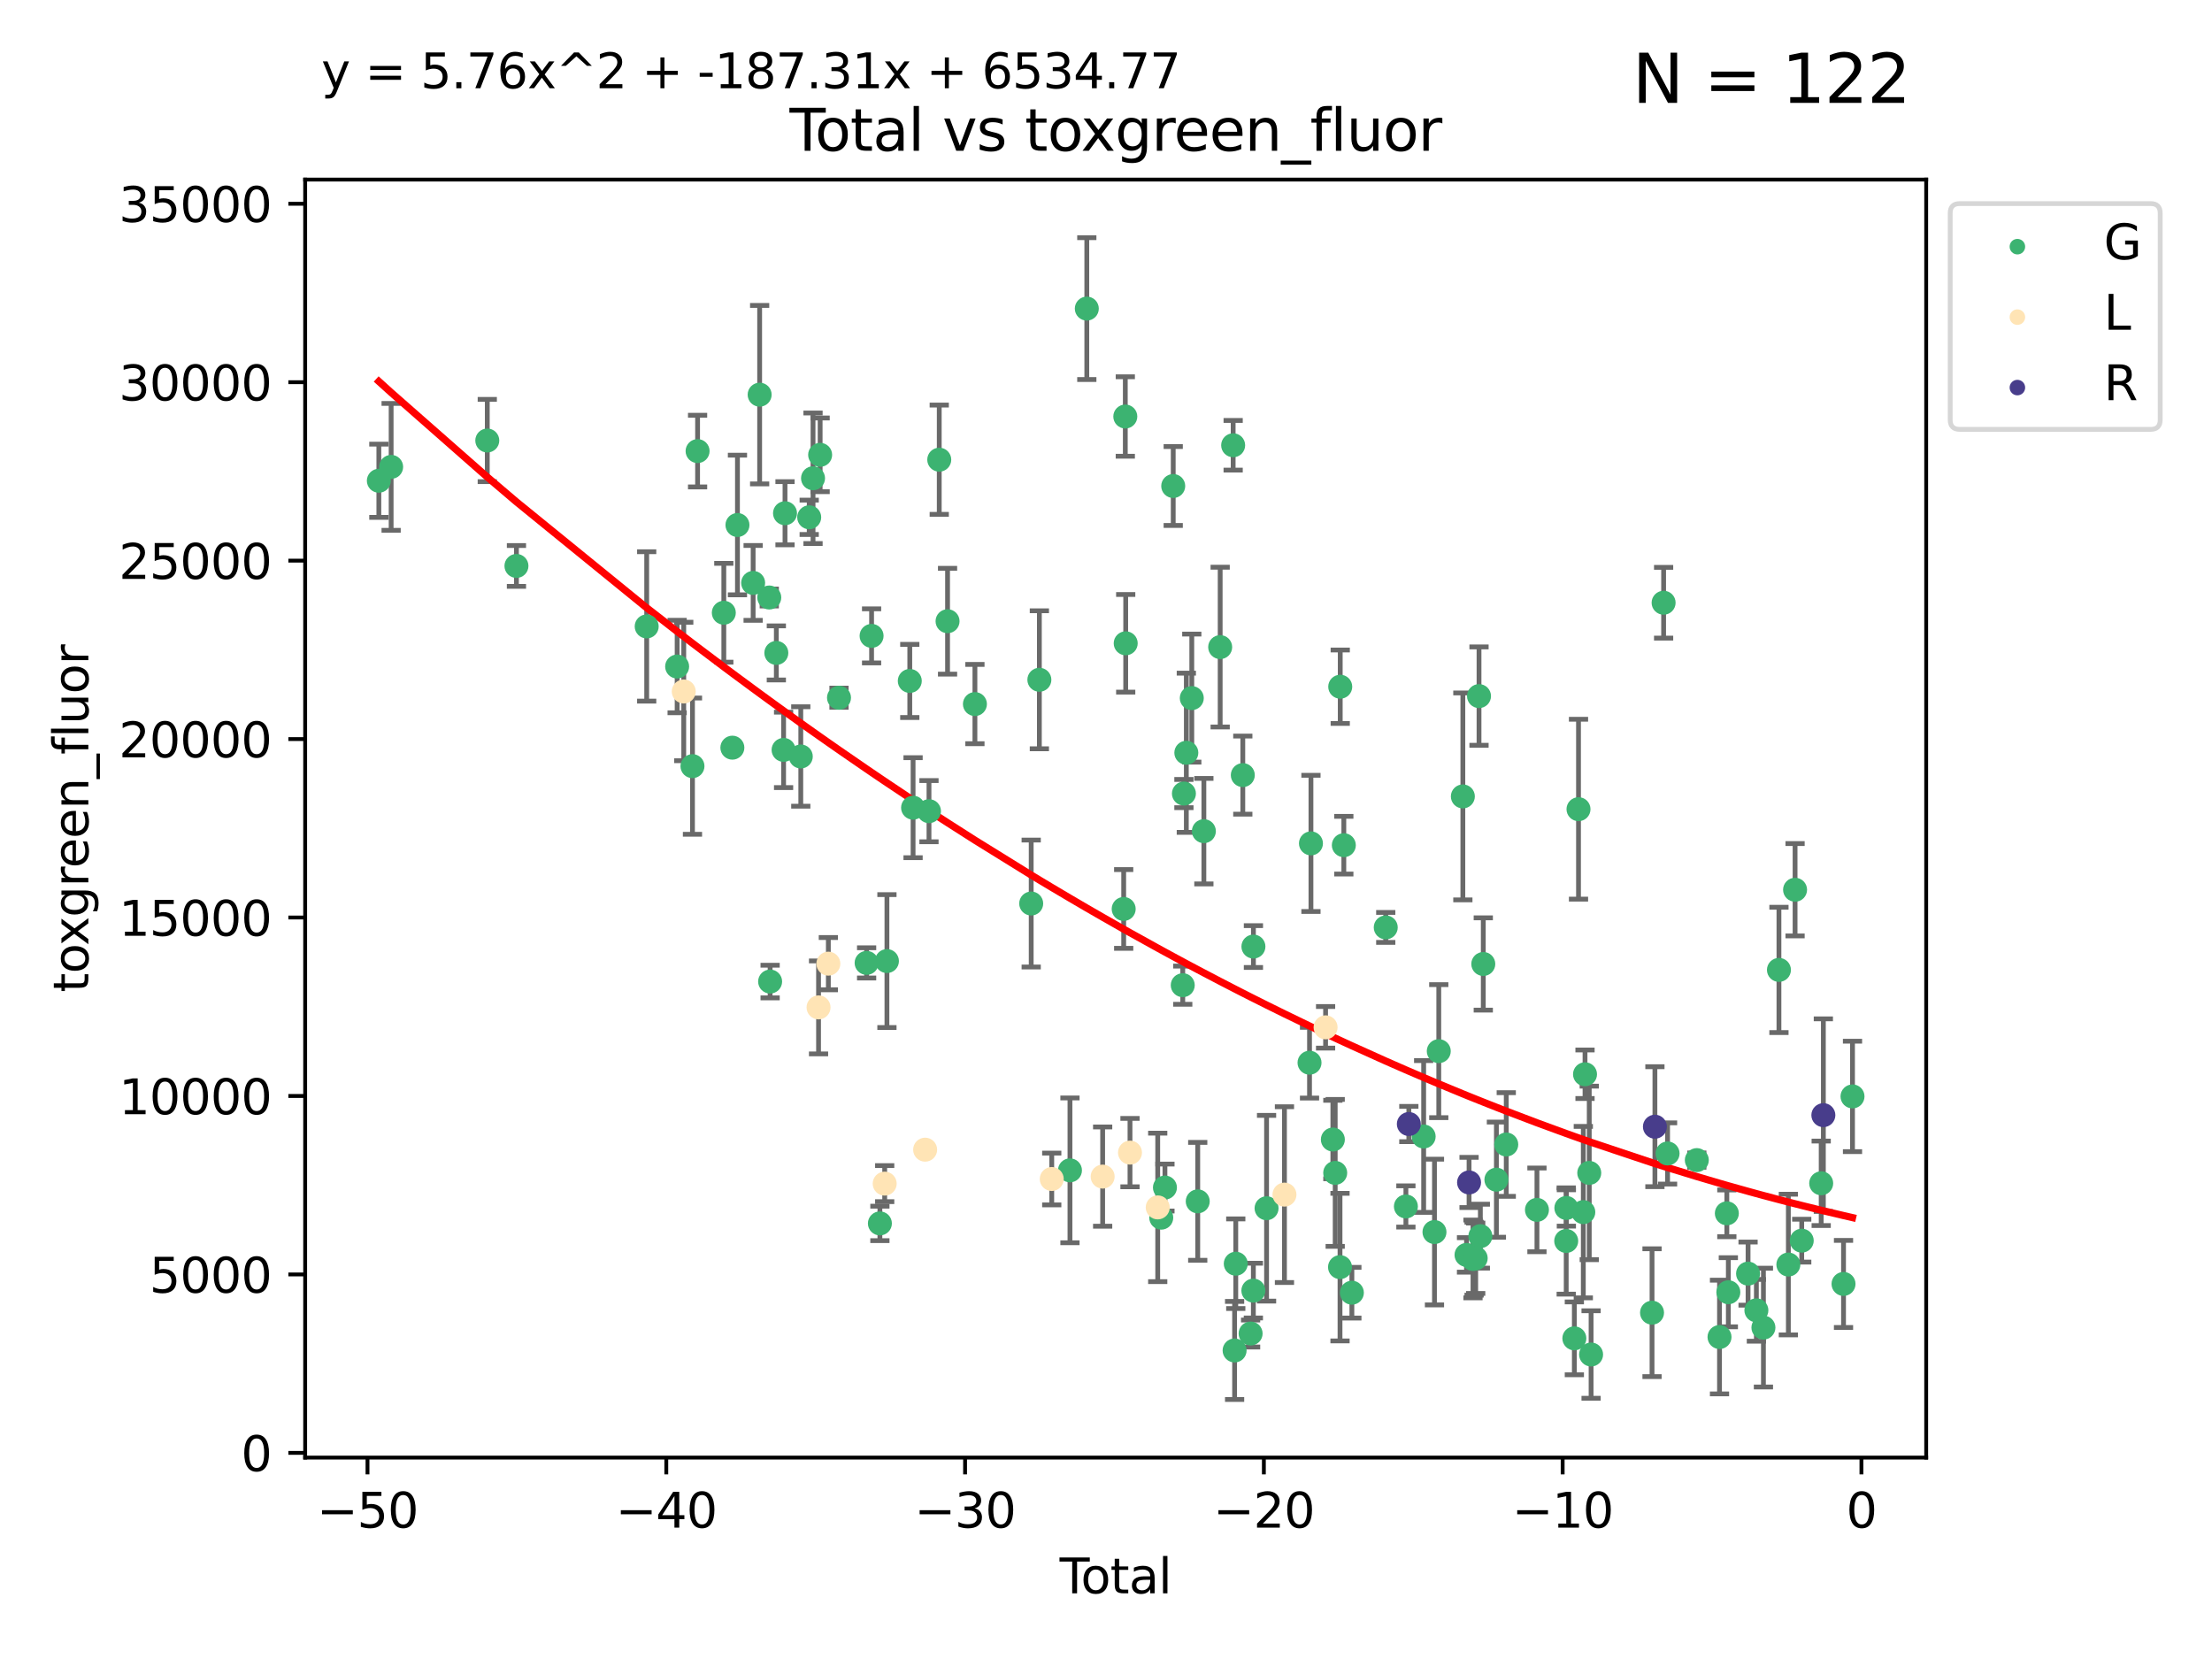 <?xml version="1.0" encoding="utf-8" standalone="no"?>
<!DOCTYPE svg PUBLIC "-//W3C//DTD SVG 1.1//EN"
  "http://www.w3.org/Graphics/SVG/1.1/DTD/svg11.dtd">
<svg xmlns:xlink="http://www.w3.org/1999/xlink" width="460.8pt" height="345.6pt" viewBox="0 0 460.8 345.6" xmlns="http://www.w3.org/2000/svg" version="1.1">
 <defs>
  <style type="text/css">*{stroke-linejoin: round; stroke-linecap: butt}</style>
 </defs>
 <g id="figure_1">
  <g id="patch_1">
   <path d="M 0 345.6 
L 460.8 345.6 
L 460.8 0 
L 0 0 
z
" style="fill: #ffffff"/>
  </g>
  <g id="axes_1">
   <g id="patch_2">
    <path d="M 63.571 303.64 
L 401.26 303.64 
L 401.26 37.411 
L 63.571 37.411 
z
" style="fill: #ffffff"/>
   </g>
   <g id="PathCollection_1">
    <defs>
     <path id="m8f1e91e375" d="M 0 1.118 
C 0.297 1.118 0.581 1 0.791 0.791 
C 1 0.581 1.118 0.297 1.118 0 
C 1.118 -0.297 1 -0.581 0.791 -0.791 
C 0.581 -1 0.297 -1.118 0 -1.118 
C -0.297 -1.118 -0.581 -1 -0.791 -0.791 
C -1 -0.581 -1.118 -0.297 -1.118 0 
C -1.118 0.297 -1 0.581 -0.791 0.791 
C -0.581 1 -0.297 1.118 0 1.118 
z
" style="stroke: #3cb371"/>
    </defs>
    <g clip-path="url(#p862b83ab0a)">
     <use xlink:href="#m8f1e91e375" x="78.921" y="100.148" style="fill: #3cb371; stroke: #3cb371"/>
     <use xlink:href="#m8f1e91e375" x="81.481" y="97.261" style="fill: #3cb371; stroke: #3cb371"/>
     <use xlink:href="#m8f1e91e375" x="101.51" y="91.767" style="fill: #3cb371; stroke: #3cb371"/>
     <use xlink:href="#m8f1e91e375" x="107.586" y="117.895" style="fill: #3cb371; stroke: #3cb371"/>
     <use xlink:href="#m8f1e91e375" x="134.718" y="130.495" style="fill: #3cb371; stroke: #3cb371"/>
     <use xlink:href="#m8f1e91e375" x="141.06" y="138.85" style="fill: #3cb371; stroke: #3cb371"/>
     <use xlink:href="#m8f1e91e375" x="144.254" y="159.604" style="fill: #3cb371; stroke: #3cb371"/>
     <use xlink:href="#m8f1e91e375" x="145.32" y="93.971" style="fill: #3cb371; stroke: #3cb371"/>
     <use xlink:href="#m8f1e91e375" x="150.783" y="127.647" style="fill: #3cb371; stroke: #3cb371"/>
     <use xlink:href="#m8f1e91e375" x="152.565" y="155.753" style="fill: #3cb371; stroke: #3cb371"/>
     <use xlink:href="#m8f1e91e375" x="153.626" y="109.367" style="fill: #3cb371; stroke: #3cb371"/>
     <use xlink:href="#m8f1e91e375" x="156.893" y="121.431" style="fill: #3cb371; stroke: #3cb371"/>
     <use xlink:href="#m8f1e91e375" x="158.248" y="82.216" style="fill: #3cb371; stroke: #3cb371"/>
     <use xlink:href="#m8f1e91e375" x="160.252" y="124.469" style="fill: #3cb371; stroke: #3cb371"/>
     <use xlink:href="#m8f1e91e375" x="160.43" y="204.475" style="fill: #3cb371; stroke: #3cb371"/>
     <use xlink:href="#m8f1e91e375" x="161.724" y="136.016" style="fill: #3cb371; stroke: #3cb371"/>
     <use xlink:href="#m8f1e91e375" x="163.235" y="156.216" style="fill: #3cb371; stroke: #3cb371"/>
     <use xlink:href="#m8f1e91e375" x="163.533" y="106.915" style="fill: #3cb371; stroke: #3cb371"/>
     <use xlink:href="#m8f1e91e375" x="166.818" y="157.589" style="fill: #3cb371; stroke: #3cb371"/>
     <use xlink:href="#m8f1e91e375" x="168.572" y="107.762" style="fill: #3cb371; stroke: #3cb371"/>
     <use xlink:href="#m8f1e91e375" x="169.37" y="99.628" style="fill: #3cb371; stroke: #3cb371"/>
     <use xlink:href="#m8f1e91e375" x="170.85" y="94.75" style="fill: #3cb371; stroke: #3cb371"/>
     <use xlink:href="#m8f1e91e375" x="174.78" y="145.345" style="fill: #3cb371; stroke: #3cb371"/>
     <use xlink:href="#m8f1e91e375" x="180.532" y="200.587" style="fill: #3cb371; stroke: #3cb371"/>
     <use xlink:href="#m8f1e91e375" x="181.567" y="132.467" style="fill: #3cb371; stroke: #3cb371"/>
     <use xlink:href="#m8f1e91e375" x="183.298" y="254.859" style="fill: #3cb371; stroke: #3cb371"/>
     <use xlink:href="#m8f1e91e375" x="184.764" y="200.208" style="fill: #3cb371; stroke: #3cb371"/>
     <use xlink:href="#m8f1e91e375" x="189.525" y="141.853" style="fill: #3cb371; stroke: #3cb371"/>
     <use xlink:href="#m8f1e91e375" x="190.211" y="168.257" style="fill: #3cb371; stroke: #3cb371"/>
     <use xlink:href="#m8f1e91e375" x="193.525" y="168.983" style="fill: #3cb371; stroke: #3cb371"/>
     <use xlink:href="#m8f1e91e375" x="195.663" y="95.762" style="fill: #3cb371; stroke: #3cb371"/>
     <use xlink:href="#m8f1e91e375" x="197.393" y="129.411" style="fill: #3cb371; stroke: #3cb371"/>
     <use xlink:href="#m8f1e91e375" x="203.094" y="146.671" style="fill: #3cb371; stroke: #3cb371"/>
     <use xlink:href="#m8f1e91e375" x="214.817" y="188.22" style="fill: #3cb371; stroke: #3cb371"/>
     <use xlink:href="#m8f1e91e375" x="216.52" y="141.609" style="fill: #3cb371; stroke: #3cb371"/>
     <use xlink:href="#m8f1e91e375" x="222.893" y="243.806" style="fill: #3cb371; stroke: #3cb371"/>
     <use xlink:href="#m8f1e91e375" x="226.402" y="64.286" style="fill: #3cb371; stroke: #3cb371"/>
     <use xlink:href="#m8f1e91e375" x="234.085" y="189.351" style="fill: #3cb371; stroke: #3cb371"/>
     <use xlink:href="#m8f1e91e375" x="234.422" y="86.767" style="fill: #3cb371; stroke: #3cb371"/>
     <use xlink:href="#m8f1e91e375" x="234.505" y="134.014" style="fill: #3cb371; stroke: #3cb371"/>
     <use xlink:href="#m8f1e91e375" x="241.911" y="253.661" style="fill: #3cb371; stroke: #3cb371"/>
     <use xlink:href="#m8f1e91e375" x="242.678" y="247.387" style="fill: #3cb371; stroke: #3cb371"/>
     <use xlink:href="#m8f1e91e375" x="244.404" y="101.246" style="fill: #3cb371; stroke: #3cb371"/>
     <use xlink:href="#m8f1e91e375" x="246.389" y="205.233" style="fill: #3cb371; stroke: #3cb371"/>
     <use xlink:href="#m8f1e91e375" x="246.632" y="165.313" style="fill: #3cb371; stroke: #3cb371"/>
     <use xlink:href="#m8f1e91e375" x="247.135" y="156.814" style="fill: #3cb371; stroke: #3cb371"/>
     <use xlink:href="#m8f1e91e375" x="248.271" y="145.427" style="fill: #3cb371; stroke: #3cb371"/>
     <use xlink:href="#m8f1e91e375" x="249.51" y="250.261" style="fill: #3cb371; stroke: #3cb371"/>
     <use xlink:href="#m8f1e91e375" x="250.789" y="173.146" style="fill: #3cb371; stroke: #3cb371"/>
     <use xlink:href="#m8f1e91e375" x="254.185" y="134.804" style="fill: #3cb371; stroke: #3cb371"/>
     <use xlink:href="#m8f1e91e375" x="256.889" y="92.759" style="fill: #3cb371; stroke: #3cb371"/>
     <use xlink:href="#m8f1e91e375" x="257.19" y="281.325" style="fill: #3cb371; stroke: #3cb371"/>
     <use xlink:href="#m8f1e91e375" x="257.434" y="263.255" style="fill: #3cb371; stroke: #3cb371"/>
     <use xlink:href="#m8f1e91e375" x="258.899" y="161.471" style="fill: #3cb371; stroke: #3cb371"/>
     <use xlink:href="#m8f1e91e375" x="260.524" y="277.799" style="fill: #3cb371; stroke: #3cb371"/>
     <use xlink:href="#m8f1e91e375" x="261.098" y="268.856" style="fill: #3cb371; stroke: #3cb371"/>
     <use xlink:href="#m8f1e91e375" x="261.111" y="197.186" style="fill: #3cb371; stroke: #3cb371"/>
     <use xlink:href="#m8f1e91e375" x="263.848" y="251.7" style="fill: #3cb371; stroke: #3cb371"/>
     <use xlink:href="#m8f1e91e375" x="272.798" y="221.381" style="fill: #3cb371; stroke: #3cb371"/>
     <use xlink:href="#m8f1e91e375" x="273.095" y="175.692" style="fill: #3cb371; stroke: #3cb371"/>
     <use xlink:href="#m8f1e91e375" x="277.659" y="237.384" style="fill: #3cb371; stroke: #3cb371"/>
     <use xlink:href="#m8f1e91e375" x="278.147" y="244.335" style="fill: #3cb371; stroke: #3cb371"/>
     <use xlink:href="#m8f1e91e375" x="279.15" y="263.967" style="fill: #3cb371; stroke: #3cb371"/>
     <use xlink:href="#m8f1e91e375" x="279.196" y="143.057" style="fill: #3cb371; stroke: #3cb371"/>
     <use xlink:href="#m8f1e91e375" x="279.944" y="176.07" style="fill: #3cb371; stroke: #3cb371"/>
     <use xlink:href="#m8f1e91e375" x="281.619" y="269.292" style="fill: #3cb371; stroke: #3cb371"/>
     <use xlink:href="#m8f1e91e375" x="288.676" y="193.197" style="fill: #3cb371; stroke: #3cb371"/>
     <use xlink:href="#m8f1e91e375" x="292.874" y="251.327" style="fill: #3cb371; stroke: #3cb371"/>
     <use xlink:href="#m8f1e91e375" x="296.573" y="236.753" style="fill: #3cb371; stroke: #3cb371"/>
     <use xlink:href="#m8f1e91e375" x="298.827" y="256.659" style="fill: #3cb371; stroke: #3cb371"/>
     <use xlink:href="#m8f1e91e375" x="299.723" y="218.974" style="fill: #3cb371; stroke: #3cb371"/>
     <use xlink:href="#m8f1e91e375" x="304.74" y="165.908" style="fill: #3cb371; stroke: #3cb371"/>
     <use xlink:href="#m8f1e91e375" x="305.503" y="261.421" style="fill: #3cb371; stroke: #3cb371"/>
     <use xlink:href="#m8f1e91e375" x="306.852" y="262.264" style="fill: #3cb371; stroke: #3cb371"/>
     <use xlink:href="#m8f1e91e375" x="307.081" y="262.208" style="fill: #3cb371; stroke: #3cb371"/>
     <use xlink:href="#m8f1e91e375" x="307.414" y="262.112" style="fill: #3cb371; stroke: #3cb371"/>
     <use xlink:href="#m8f1e91e375" x="308.106" y="145.01" style="fill: #3cb371; stroke: #3cb371"/>
     <use xlink:href="#m8f1e91e375" x="308.386" y="257.517" style="fill: #3cb371; stroke: #3cb371"/>
     <use xlink:href="#m8f1e91e375" x="308.995" y="200.814" style="fill: #3cb371; stroke: #3cb371"/>
     <use xlink:href="#m8f1e91e375" x="311.728" y="245.746" style="fill: #3cb371; stroke: #3cb371"/>
     <use xlink:href="#m8f1e91e375" x="313.781" y="238.421" style="fill: #3cb371; stroke: #3cb371"/>
     <use xlink:href="#m8f1e91e375" x="320.174" y="252.039" style="fill: #3cb371; stroke: #3cb371"/>
     <use xlink:href="#m8f1e91e375" x="326.27" y="258.52" style="fill: #3cb371; stroke: #3cb371"/>
     <use xlink:href="#m8f1e91e375" x="326.302" y="251.637" style="fill: #3cb371; stroke: #3cb371"/>
     <use xlink:href="#m8f1e91e375" x="327.966" y="278.805" style="fill: #3cb371; stroke: #3cb371"/>
     <use xlink:href="#m8f1e91e375" x="328.832" y="168.568" style="fill: #3cb371; stroke: #3cb371"/>
     <use xlink:href="#m8f1e91e375" x="329.833" y="252.509" style="fill: #3cb371; stroke: #3cb371"/>
     <use xlink:href="#m8f1e91e375" x="330.188" y="223.788" style="fill: #3cb371; stroke: #3cb371"/>
     <use xlink:href="#m8f1e91e375" x="331.07" y="244.339" style="fill: #3cb371; stroke: #3cb371"/>
     <use xlink:href="#m8f1e91e375" x="331.453" y="282.168" style="fill: #3cb371; stroke: #3cb371"/>
     <use xlink:href="#m8f1e91e375" x="344.148" y="273.456" style="fill: #3cb371; stroke: #3cb371"/>
     <use xlink:href="#m8f1e91e375" x="346.561" y="125.561" style="fill: #3cb371; stroke: #3cb371"/>
     <use xlink:href="#m8f1e91e375" x="347.385" y="240.287" style="fill: #3cb371; stroke: #3cb371"/>
     <use xlink:href="#m8f1e91e375" x="353.478" y="241.67" style="fill: #3cb371; stroke: #3cb371"/>
     <use xlink:href="#m8f1e91e375" x="358.206" y="278.528" style="fill: #3cb371; stroke: #3cb371"/>
     <use xlink:href="#m8f1e91e375" x="359.732" y="252.76" style="fill: #3cb371; stroke: #3cb371"/>
     <use xlink:href="#m8f1e91e375" x="360.045" y="269.199" style="fill: #3cb371; stroke: #3cb371"/>
     <use xlink:href="#m8f1e91e375" x="364.154" y="265.318" style="fill: #3cb371; stroke: #3cb371"/>
     <use xlink:href="#m8f1e91e375" x="365.887" y="272.964" style="fill: #3cb371; stroke: #3cb371"/>
     <use xlink:href="#m8f1e91e375" x="367.354" y="276.562" style="fill: #3cb371; stroke: #3cb371"/>
     <use xlink:href="#m8f1e91e375" x="370.586" y="202.048" style="fill: #3cb371; stroke: #3cb371"/>
     <use xlink:href="#m8f1e91e375" x="372.549" y="263.428" style="fill: #3cb371; stroke: #3cb371"/>
     <use xlink:href="#m8f1e91e375" x="373.946" y="185.35" style="fill: #3cb371; stroke: #3cb371"/>
     <use xlink:href="#m8f1e91e375" x="375.334" y="258.453" style="fill: #3cb371; stroke: #3cb371"/>
     <use xlink:href="#m8f1e91e375" x="379.388" y="246.501" style="fill: #3cb371; stroke: #3cb371"/>
     <use xlink:href="#m8f1e91e375" x="384.039" y="267.466" style="fill: #3cb371; stroke: #3cb371"/>
     <use xlink:href="#m8f1e91e375" x="385.911" y="228.404" style="fill: #3cb371; stroke: #3cb371"/>
    </g>
   </g>
   <g id="PathCollection_2">
    <defs>
     <path id="m29f5cd5f7e" d="M 0 1.118 
C 0.297 1.118 0.581 1 0.791 0.791 
C 1 0.581 1.118 0.297 1.118 0 
C 1.118 -0.297 1 -0.581 0.791 -0.791 
C 0.581 -1 0.297 -1.118 0 -1.118 
C -0.297 -1.118 -0.581 -1 -0.791 -0.791 
C -1 -0.581 -1.118 -0.297 -1.118 0 
C -1.118 0.297 -1 0.581 -0.791 0.791 
C -0.581 1 -0.297 1.118 0 1.118 
z
" style="stroke: #ffe4b5"/>
    </defs>
    <g clip-path="url(#p862b83ab0a)">
     <use xlink:href="#m29f5cd5f7e" x="142.437" y="144.048" style="fill: #ffe4b5; stroke: #ffe4b5"/>
     <use xlink:href="#m29f5cd5f7e" x="170.518" y="209.858" style="fill: #ffe4b5; stroke: #ffe4b5"/>
     <use xlink:href="#m29f5cd5f7e" x="172.56" y="200.748" style="fill: #ffe4b5; stroke: #ffe4b5"/>
     <use xlink:href="#m29f5cd5f7e" x="184.298" y="246.572" style="fill: #ffe4b5; stroke: #ffe4b5"/>
     <use xlink:href="#m29f5cd5f7e" x="192.724" y="239.497" style="fill: #ffe4b5; stroke: #ffe4b5"/>
     <use xlink:href="#m29f5cd5f7e" x="219.099" y="245.608" style="fill: #ffe4b5; stroke: #ffe4b5"/>
     <use xlink:href="#m29f5cd5f7e" x="229.703" y="245.106" style="fill: #ffe4b5; stroke: #ffe4b5"/>
     <use xlink:href="#m29f5cd5f7e" x="235.398" y="240.109" style="fill: #ffe4b5; stroke: #ffe4b5"/>
     <use xlink:href="#m29f5cd5f7e" x="241.175" y="251.523" style="fill: #ffe4b5; stroke: #ffe4b5"/>
     <use xlink:href="#m29f5cd5f7e" x="267.577" y="248.86" style="fill: #ffe4b5; stroke: #ffe4b5"/>
     <use xlink:href="#m29f5cd5f7e" x="276.144" y="214.011" style="fill: #ffe4b5; stroke: #ffe4b5"/>
    </g>
   </g>
   <g id="PathCollection_3">
    <defs>
     <path id="mc3d505ca7a" d="M 0 1.118 
C 0.297 1.118 0.581 1 0.791 0.791 
C 1 0.581 1.118 0.297 1.118 0 
C 1.118 -0.297 1 -0.581 0.791 -0.791 
C 0.581 -1 0.297 -1.118 0 -1.118 
C -0.297 -1.118 -0.581 -1 -0.791 -0.791 
C -1 -0.581 -1.118 -0.297 -1.118 0 
C -1.118 0.297 -1 0.581 -0.791 0.791 
C -0.581 1 -0.297 1.118 0 1.118 
z
" style="stroke: #483d8b"/>
    </defs>
    <g clip-path="url(#p862b83ab0a)">
     <use xlink:href="#mc3d505ca7a" x="293.486" y="234.153" style="fill: #483d8b; stroke: #483d8b"/>
     <use xlink:href="#mc3d505ca7a" x="306.032" y="246.325" style="fill: #483d8b; stroke: #483d8b"/>
     <use xlink:href="#mc3d505ca7a" x="344.749" y="234.712" style="fill: #483d8b; stroke: #483d8b"/>
     <use xlink:href="#mc3d505ca7a" x="379.839" y="232.305" style="fill: #483d8b; stroke: #483d8b"/>
    </g>
   </g>
   <g id="matplotlib.axis_1">
    <g id="xtick_1">
     <g id="line2d_1">
      <defs>
       <path id="m2c7bf32b01" d="M 0 0 
L 0 3.5 
" style="stroke: #000000; stroke-width: 0.8"/>
      </defs>
      <g>
       <use xlink:href="#m2c7bf32b01" x="76.557" y="303.64" style="stroke: #000000; stroke-width: 0.8"/>
      </g>
     </g>
     <g id="text_1">
      <!-- −50 -->
      <g transform="translate(66.005 318.238)scale(0.1 -0.1)">
       <defs>
        <path id="DejaVuSans-2212" d="M 678 2272 
L 4684 2272 
L 4684 1741 
L 678 1741 
L 678 2272 
z
" transform="scale(0.016)"/>
        <path id="DejaVuSans-35" d="M 691 4666 
L 3169 4666 
L 3169 4134 
L 1269 4134 
L 1269 2991 
Q 1406 3038 1543 3061 
Q 1681 3084 1819 3084 
Q 2600 3084 3056 2656 
Q 3513 2228 3513 1497 
Q 3513 744 3044 326 
Q 2575 -91 1722 -91 
Q 1428 -91 1123 -41 
Q 819 9 494 109 
L 494 744 
Q 775 591 1075 516 
Q 1375 441 1709 441 
Q 2250 441 2565 725 
Q 2881 1009 2881 1497 
Q 2881 1984 2565 2268 
Q 2250 2553 1709 2553 
Q 1456 2553 1204 2497 
Q 953 2441 691 2322 
L 691 4666 
z
" transform="scale(0.016)"/>
        <path id="DejaVuSans-30" d="M 2034 4250 
Q 1547 4250 1301 3770 
Q 1056 3291 1056 2328 
Q 1056 1369 1301 889 
Q 1547 409 2034 409 
Q 2525 409 2770 889 
Q 3016 1369 3016 2328 
Q 3016 3291 2770 3770 
Q 2525 4250 2034 4250 
z
M 2034 4750 
Q 2819 4750 3233 4129 
Q 3647 3509 3647 2328 
Q 3647 1150 3233 529 
Q 2819 -91 2034 -91 
Q 1250 -91 836 529 
Q 422 1150 422 2328 
Q 422 3509 836 4129 
Q 1250 4750 2034 4750 
z
" transform="scale(0.016)"/>
       </defs>
       <use xlink:href="#DejaVuSans-2212"/>
       <use xlink:href="#DejaVuSans-35" x="83.789"/>
       <use xlink:href="#DejaVuSans-30" x="147.412"/>
      </g>
     </g>
    </g>
    <g id="xtick_2">
     <g id="line2d_2">
      <g>
       <use xlink:href="#m2c7bf32b01" x="138.8" y="303.64" style="stroke: #000000; stroke-width: 0.8"/>
      </g>
     </g>
     <g id="text_2">
      <!-- −40 -->
      <g transform="translate(128.248 318.238)scale(0.1 -0.1)">
       <defs>
        <path id="DejaVuSans-34" d="M 2419 4116 
L 825 1625 
L 2419 1625 
L 2419 4116 
z
M 2253 4666 
L 3047 4666 
L 3047 1625 
L 3713 1625 
L 3713 1100 
L 3047 1100 
L 3047 0 
L 2419 0 
L 2419 1100 
L 313 1100 
L 313 1709 
L 2253 4666 
z
" transform="scale(0.016)"/>
       </defs>
       <use xlink:href="#DejaVuSans-2212"/>
       <use xlink:href="#DejaVuSans-34" x="83.789"/>
       <use xlink:href="#DejaVuSans-30" x="147.412"/>
      </g>
     </g>
    </g>
    <g id="xtick_3">
     <g id="line2d_3">
      <g>
       <use xlink:href="#m2c7bf32b01" x="201.043" y="303.64" style="stroke: #000000; stroke-width: 0.8"/>
      </g>
     </g>
     <g id="text_3">
      <!-- −30 -->
      <g transform="translate(190.491 318.238)scale(0.1 -0.1)">
       <defs>
        <path id="DejaVuSans-33" d="M 2597 2516 
Q 3050 2419 3304 2112 
Q 3559 1806 3559 1356 
Q 3559 666 3084 287 
Q 2609 -91 1734 -91 
Q 1441 -91 1130 -33 
Q 819 25 488 141 
L 488 750 
Q 750 597 1062 519 
Q 1375 441 1716 441 
Q 2309 441 2620 675 
Q 2931 909 2931 1356 
Q 2931 1769 2642 2001 
Q 2353 2234 1838 2234 
L 1294 2234 
L 1294 2753 
L 1863 2753 
Q 2328 2753 2575 2939 
Q 2822 3125 2822 3475 
Q 2822 3834 2567 4026 
Q 2313 4219 1838 4219 
Q 1578 4219 1281 4162 
Q 984 4106 628 3988 
L 628 4550 
Q 988 4650 1302 4700 
Q 1616 4750 1894 4750 
Q 2613 4750 3031 4423 
Q 3450 4097 3450 3541 
Q 3450 3153 3228 2886 
Q 3006 2619 2597 2516 
z
" transform="scale(0.016)"/>
       </defs>
       <use xlink:href="#DejaVuSans-2212"/>
       <use xlink:href="#DejaVuSans-33" x="83.789"/>
       <use xlink:href="#DejaVuSans-30" x="147.412"/>
      </g>
     </g>
    </g>
    <g id="xtick_4">
     <g id="line2d_4">
      <g>
       <use xlink:href="#m2c7bf32b01" x="263.286" y="303.64" style="stroke: #000000; stroke-width: 0.8"/>
      </g>
     </g>
     <g id="text_4">
      <!-- −20 -->
      <g transform="translate(252.734 318.238)scale(0.1 -0.1)">
       <defs>
        <path id="DejaVuSans-32" d="M 1228 531 
L 3431 531 
L 3431 0 
L 469 0 
L 469 531 
Q 828 903 1448 1529 
Q 2069 2156 2228 2338 
Q 2531 2678 2651 2914 
Q 2772 3150 2772 3378 
Q 2772 3750 2511 3984 
Q 2250 4219 1831 4219 
Q 1534 4219 1204 4116 
Q 875 4013 500 3803 
L 500 4441 
Q 881 4594 1212 4672 
Q 1544 4750 1819 4750 
Q 2544 4750 2975 4387 
Q 3406 4025 3406 3419 
Q 3406 3131 3298 2873 
Q 3191 2616 2906 2266 
Q 2828 2175 2409 1742 
Q 1991 1309 1228 531 
z
" transform="scale(0.016)"/>
       </defs>
       <use xlink:href="#DejaVuSans-2212"/>
       <use xlink:href="#DejaVuSans-32" x="83.789"/>
       <use xlink:href="#DejaVuSans-30" x="147.412"/>
      </g>
     </g>
    </g>
    <g id="xtick_5">
     <g id="line2d_5">
      <g>
       <use xlink:href="#m2c7bf32b01" x="325.529" y="303.64" style="stroke: #000000; stroke-width: 0.8"/>
      </g>
     </g>
     <g id="text_5">
      <!-- −10 -->
      <g transform="translate(314.977 318.238)scale(0.1 -0.1)">
       <defs>
        <path id="DejaVuSans-31" d="M 794 531 
L 1825 531 
L 1825 4091 
L 703 3866 
L 703 4441 
L 1819 4666 
L 2450 4666 
L 2450 531 
L 3481 531 
L 3481 0 
L 794 0 
L 794 531 
z
" transform="scale(0.016)"/>
       </defs>
       <use xlink:href="#DejaVuSans-2212"/>
       <use xlink:href="#DejaVuSans-31" x="83.789"/>
       <use xlink:href="#DejaVuSans-30" x="147.412"/>
      </g>
     </g>
    </g>
    <g id="xtick_6">
     <g id="line2d_6">
      <g>
       <use xlink:href="#m2c7bf32b01" x="387.772" y="303.64" style="stroke: #000000; stroke-width: 0.8"/>
      </g>
     </g>
     <g id="text_6">
      <!-- 0 -->
      <g transform="translate(384.591 318.238)scale(0.1 -0.1)">
       <use xlink:href="#DejaVuSans-30"/>
      </g>
     </g>
    </g>
    <g id="text_7">
     <!-- Total -->
     <g transform="translate(220.739 331.917)scale(0.1 -0.1)">
      <defs>
       <path id="DejaVuSans-54" d="M -19 4666 
L 3928 4666 
L 3928 4134 
L 2272 4134 
L 2272 0 
L 1638 0 
L 1638 4134 
L -19 4134 
L -19 4666 
z
" transform="scale(0.016)"/>
       <path id="DejaVuSans-6f" d="M 1959 3097 
Q 1497 3097 1228 2736 
Q 959 2375 959 1747 
Q 959 1119 1226 758 
Q 1494 397 1959 397 
Q 2419 397 2687 759 
Q 2956 1122 2956 1747 
Q 2956 2369 2687 2733 
Q 2419 3097 1959 3097 
z
M 1959 3584 
Q 2709 3584 3137 3096 
Q 3566 2609 3566 1747 
Q 3566 888 3137 398 
Q 2709 -91 1959 -91 
Q 1206 -91 779 398 
Q 353 888 353 1747 
Q 353 2609 779 3096 
Q 1206 3584 1959 3584 
z
" transform="scale(0.016)"/>
       <path id="DejaVuSans-74" d="M 1172 4494 
L 1172 3500 
L 2356 3500 
L 2356 3053 
L 1172 3053 
L 1172 1153 
Q 1172 725 1289 603 
Q 1406 481 1766 481 
L 2356 481 
L 2356 0 
L 1766 0 
Q 1100 0 847 248 
Q 594 497 594 1153 
L 594 3053 
L 172 3053 
L 172 3500 
L 594 3500 
L 594 4494 
L 1172 4494 
z
" transform="scale(0.016)"/>
       <path id="DejaVuSans-61" d="M 2194 1759 
Q 1497 1759 1228 1600 
Q 959 1441 959 1056 
Q 959 750 1161 570 
Q 1363 391 1709 391 
Q 2188 391 2477 730 
Q 2766 1069 2766 1631 
L 2766 1759 
L 2194 1759 
z
M 3341 1997 
L 3341 0 
L 2766 0 
L 2766 531 
Q 2569 213 2275 61 
Q 1981 -91 1556 -91 
Q 1019 -91 701 211 
Q 384 513 384 1019 
Q 384 1609 779 1909 
Q 1175 2209 1959 2209 
L 2766 2209 
L 2766 2266 
Q 2766 2663 2505 2880 
Q 2244 3097 1772 3097 
Q 1472 3097 1187 3025 
Q 903 2953 641 2809 
L 641 3341 
Q 956 3463 1253 3523 
Q 1550 3584 1831 3584 
Q 2591 3584 2966 3190 
Q 3341 2797 3341 1997 
z
" transform="scale(0.016)"/>
       <path id="DejaVuSans-6c" d="M 603 4863 
L 1178 4863 
L 1178 0 
L 603 0 
L 603 4863 
z
" transform="scale(0.016)"/>
      </defs>
      <use xlink:href="#DejaVuSans-54"/>
      <use xlink:href="#DejaVuSans-6f" x="44.084"/>
      <use xlink:href="#DejaVuSans-74" x="105.266"/>
      <use xlink:href="#DejaVuSans-61" x="144.475"/>
      <use xlink:href="#DejaVuSans-6c" x="205.754"/>
     </g>
    </g>
   </g>
   <g id="matplotlib.axis_2">
    <g id="ytick_1">
     <g id="line2d_7">
      <defs>
       <path id="m6ad88cedaa" d="M 0 0 
L -3.5 0 
" style="stroke: #000000; stroke-width: 0.8"/>
      </defs>
      <g>
       <use xlink:href="#m6ad88cedaa" x="63.571" y="302.657" style="stroke: #000000; stroke-width: 0.8"/>
      </g>
     </g>
     <g id="text_8">
      <!-- 0 -->
      <g transform="translate(50.209 306.456)scale(0.1 -0.1)">
       <use xlink:href="#DejaVuSans-30"/>
      </g>
     </g>
    </g>
    <g id="ytick_2">
     <g id="line2d_8">
      <g>
       <use xlink:href="#m6ad88cedaa" x="63.571" y="265.484" style="stroke: #000000; stroke-width: 0.8"/>
      </g>
     </g>
     <g id="text_9">
      <!-- 5000 -->
      <g transform="translate(31.121 269.283)scale(0.1 -0.1)">
       <use xlink:href="#DejaVuSans-35"/>
       <use xlink:href="#DejaVuSans-30" x="63.623"/>
       <use xlink:href="#DejaVuSans-30" x="127.246"/>
       <use xlink:href="#DejaVuSans-30" x="190.869"/>
      </g>
     </g>
    </g>
    <g id="ytick_3">
     <g id="line2d_9">
      <g>
       <use xlink:href="#m6ad88cedaa" x="63.571" y="228.311" style="stroke: #000000; stroke-width: 0.8"/>
      </g>
     </g>
     <g id="text_10">
      <!-- 10000 -->
      <g transform="translate(24.759 232.11)scale(0.1 -0.1)">
       <use xlink:href="#DejaVuSans-31"/>
       <use xlink:href="#DejaVuSans-30" x="63.623"/>
       <use xlink:href="#DejaVuSans-30" x="127.246"/>
       <use xlink:href="#DejaVuSans-30" x="190.869"/>
       <use xlink:href="#DejaVuSans-30" x="254.492"/>
      </g>
     </g>
    </g>
    <g id="ytick_4">
     <g id="line2d_10">
      <g>
       <use xlink:href="#m6ad88cedaa" x="63.571" y="191.138" style="stroke: #000000; stroke-width: 0.8"/>
      </g>
     </g>
     <g id="text_11">
      <!-- 15000 -->
      <g transform="translate(24.759 194.937)scale(0.1 -0.1)">
       <use xlink:href="#DejaVuSans-31"/>
       <use xlink:href="#DejaVuSans-35" x="63.623"/>
       <use xlink:href="#DejaVuSans-30" x="127.246"/>
       <use xlink:href="#DejaVuSans-30" x="190.869"/>
       <use xlink:href="#DejaVuSans-30" x="254.492"/>
      </g>
     </g>
    </g>
    <g id="ytick_5">
     <g id="line2d_11">
      <g>
       <use xlink:href="#m6ad88cedaa" x="63.571" y="153.965" style="stroke: #000000; stroke-width: 0.8"/>
      </g>
     </g>
     <g id="text_12">
      <!-- 20000 -->
      <g transform="translate(24.759 157.764)scale(0.1 -0.1)">
       <use xlink:href="#DejaVuSans-32"/>
       <use xlink:href="#DejaVuSans-30" x="63.623"/>
       <use xlink:href="#DejaVuSans-30" x="127.246"/>
       <use xlink:href="#DejaVuSans-30" x="190.869"/>
       <use xlink:href="#DejaVuSans-30" x="254.492"/>
      </g>
     </g>
    </g>
    <g id="ytick_6">
     <g id="line2d_12">
      <g>
       <use xlink:href="#m6ad88cedaa" x="63.571" y="116.792" style="stroke: #000000; stroke-width: 0.8"/>
      </g>
     </g>
     <g id="text_13">
      <!-- 25000 -->
      <g transform="translate(24.759 120.591)scale(0.1 -0.1)">
       <use xlink:href="#DejaVuSans-32"/>
       <use xlink:href="#DejaVuSans-35" x="63.623"/>
       <use xlink:href="#DejaVuSans-30" x="127.246"/>
       <use xlink:href="#DejaVuSans-30" x="190.869"/>
       <use xlink:href="#DejaVuSans-30" x="254.492"/>
      </g>
     </g>
    </g>
    <g id="ytick_7">
     <g id="line2d_13">
      <g>
       <use xlink:href="#m6ad88cedaa" x="63.571" y="79.619" style="stroke: #000000; stroke-width: 0.8"/>
      </g>
     </g>
     <g id="text_14">
      <!-- 30000 -->
      <g transform="translate(24.759 83.418)scale(0.1 -0.1)">
       <use xlink:href="#DejaVuSans-33"/>
       <use xlink:href="#DejaVuSans-30" x="63.623"/>
       <use xlink:href="#DejaVuSans-30" x="127.246"/>
       <use xlink:href="#DejaVuSans-30" x="190.869"/>
       <use xlink:href="#DejaVuSans-30" x="254.492"/>
      </g>
     </g>
    </g>
    <g id="ytick_8">
     <g id="line2d_14">
      <g>
       <use xlink:href="#m6ad88cedaa" x="63.571" y="42.445" style="stroke: #000000; stroke-width: 0.8"/>
      </g>
     </g>
     <g id="text_15">
      <!-- 35000 -->
      <g transform="translate(24.759 46.245)scale(0.1 -0.1)">
       <use xlink:href="#DejaVuSans-33"/>
       <use xlink:href="#DejaVuSans-35" x="63.623"/>
       <use xlink:href="#DejaVuSans-30" x="127.246"/>
       <use xlink:href="#DejaVuSans-30" x="190.869"/>
       <use xlink:href="#DejaVuSans-30" x="254.492"/>
      </g>
     </g>
    </g>
    <g id="text_16">
     <!-- toxgreen_fluor -->
     <g transform="translate(18.401 206.72)rotate(-90)scale(0.1 -0.1)">
      <defs>
       <path id="DejaVuSans-78" d="M 3513 3500 
L 2247 1797 
L 3578 0 
L 2900 0 
L 1881 1375 
L 863 0 
L 184 0 
L 1544 1831 
L 300 3500 
L 978 3500 
L 1906 2253 
L 2834 3500 
L 3513 3500 
z
" transform="scale(0.016)"/>
       <path id="DejaVuSans-67" d="M 2906 1791 
Q 2906 2416 2648 2759 
Q 2391 3103 1925 3103 
Q 1463 3103 1205 2759 
Q 947 2416 947 1791 
Q 947 1169 1205 825 
Q 1463 481 1925 481 
Q 2391 481 2648 825 
Q 2906 1169 2906 1791 
z
M 3481 434 
Q 3481 -459 3084 -895 
Q 2688 -1331 1869 -1331 
Q 1566 -1331 1297 -1286 
Q 1028 -1241 775 -1147 
L 775 -588 
Q 1028 -725 1275 -790 
Q 1522 -856 1778 -856 
Q 2344 -856 2625 -561 
Q 2906 -266 2906 331 
L 2906 616 
Q 2728 306 2450 153 
Q 2172 0 1784 0 
Q 1141 0 747 490 
Q 353 981 353 1791 
Q 353 2603 747 3093 
Q 1141 3584 1784 3584 
Q 2172 3584 2450 3431 
Q 2728 3278 2906 2969 
L 2906 3500 
L 3481 3500 
L 3481 434 
z
" transform="scale(0.016)"/>
       <path id="DejaVuSans-72" d="M 2631 2963 
Q 2534 3019 2420 3045 
Q 2306 3072 2169 3072 
Q 1681 3072 1420 2755 
Q 1159 2438 1159 1844 
L 1159 0 
L 581 0 
L 581 3500 
L 1159 3500 
L 1159 2956 
Q 1341 3275 1631 3429 
Q 1922 3584 2338 3584 
Q 2397 3584 2469 3576 
Q 2541 3569 2628 3553 
L 2631 2963 
z
" transform="scale(0.016)"/>
       <path id="DejaVuSans-65" d="M 3597 1894 
L 3597 1613 
L 953 1613 
Q 991 1019 1311 708 
Q 1631 397 2203 397 
Q 2534 397 2845 478 
Q 3156 559 3463 722 
L 3463 178 
Q 3153 47 2828 -22 
Q 2503 -91 2169 -91 
Q 1331 -91 842 396 
Q 353 884 353 1716 
Q 353 2575 817 3079 
Q 1281 3584 2069 3584 
Q 2775 3584 3186 3129 
Q 3597 2675 3597 1894 
z
M 3022 2063 
Q 3016 2534 2758 2815 
Q 2500 3097 2075 3097 
Q 1594 3097 1305 2825 
Q 1016 2553 972 2059 
L 3022 2063 
z
" transform="scale(0.016)"/>
       <path id="DejaVuSans-6e" d="M 3513 2113 
L 3513 0 
L 2938 0 
L 2938 2094 
Q 2938 2591 2744 2837 
Q 2550 3084 2163 3084 
Q 1697 3084 1428 2787 
Q 1159 2491 1159 1978 
L 1159 0 
L 581 0 
L 581 3500 
L 1159 3500 
L 1159 2956 
Q 1366 3272 1645 3428 
Q 1925 3584 2291 3584 
Q 2894 3584 3203 3211 
Q 3513 2838 3513 2113 
z
" transform="scale(0.016)"/>
       <path id="DejaVuSans-5f" d="M 3263 -1063 
L 3263 -1509 
L -63 -1509 
L -63 -1063 
L 3263 -1063 
z
" transform="scale(0.016)"/>
       <path id="DejaVuSans-66" d="M 2375 4863 
L 2375 4384 
L 1825 4384 
Q 1516 4384 1395 4259 
Q 1275 4134 1275 3809 
L 1275 3500 
L 2222 3500 
L 2222 3053 
L 1275 3053 
L 1275 0 
L 697 0 
L 697 3053 
L 147 3053 
L 147 3500 
L 697 3500 
L 697 3744 
Q 697 4328 969 4595 
Q 1241 4863 1831 4863 
L 2375 4863 
z
" transform="scale(0.016)"/>
       <path id="DejaVuSans-75" d="M 544 1381 
L 544 3500 
L 1119 3500 
L 1119 1403 
Q 1119 906 1312 657 
Q 1506 409 1894 409 
Q 2359 409 2629 706 
Q 2900 1003 2900 1516 
L 2900 3500 
L 3475 3500 
L 3475 0 
L 2900 0 
L 2900 538 
Q 2691 219 2414 64 
Q 2138 -91 1772 -91 
Q 1169 -91 856 284 
Q 544 659 544 1381 
z
M 1991 3584 
L 1991 3584 
z
" transform="scale(0.016)"/>
      </defs>
      <use xlink:href="#DejaVuSans-74"/>
      <use xlink:href="#DejaVuSans-6f" x="39.209"/>
      <use xlink:href="#DejaVuSans-78" x="97.266"/>
      <use xlink:href="#DejaVuSans-67" x="156.445"/>
      <use xlink:href="#DejaVuSans-72" x="219.922"/>
      <use xlink:href="#DejaVuSans-65" x="258.785"/>
      <use xlink:href="#DejaVuSans-65" x="320.309"/>
      <use xlink:href="#DejaVuSans-6e" x="381.832"/>
      <use xlink:href="#DejaVuSans-5f" x="445.211"/>
      <use xlink:href="#DejaVuSans-66" x="495.211"/>
      <use xlink:href="#DejaVuSans-6c" x="530.416"/>
      <use xlink:href="#DejaVuSans-75" x="558.199"/>
      <use xlink:href="#DejaVuSans-6f" x="621.578"/>
      <use xlink:href="#DejaVuSans-72" x="682.76"/>
     </g>
    </g>
   </g>
   <g id="LineCollection_1">
    <path d="M 78.921 107.777 
L 78.921 92.52 
" clip-path="url(#p862b83ab0a)" style="fill: none; stroke: #696969"/>
    <path d="M 81.481 110.477 
L 81.481 84.044 
" clip-path="url(#p862b83ab0a)" style="fill: none; stroke: #696969"/>
    <path d="M 101.51 100.337 
L 101.51 83.197 
" clip-path="url(#p862b83ab0a)" style="fill: none; stroke: #696969"/>
    <path d="M 107.586 122.146 
L 107.586 113.644 
" clip-path="url(#p862b83ab0a)" style="fill: none; stroke: #696969"/>
    <path d="M 134.718 146.055 
L 134.718 114.936 
" clip-path="url(#p862b83ab0a)" style="fill: none; stroke: #696969"/>
    <path d="M 141.06 148.483 
L 141.06 129.217 
" clip-path="url(#p862b83ab0a)" style="fill: none; stroke: #696969"/>
    <path d="M 144.254 173.799 
L 144.254 145.409 
" clip-path="url(#p862b83ab0a)" style="fill: none; stroke: #696969"/>
    <path d="M 145.32 101.437 
L 145.32 86.506 
" clip-path="url(#p862b83ab0a)" style="fill: none; stroke: #696969"/>
    <path d="M 150.783 137.94 
L 150.783 117.355 
" clip-path="url(#p862b83ab0a)" style="fill: none; stroke: #696969"/>
    <path d="M 152.565 156.309 
L 152.565 155.196 
" clip-path="url(#p862b83ab0a)" style="fill: none; stroke: #696969"/>
    <path d="M 153.626 123.913 
L 153.626 94.82 
" clip-path="url(#p862b83ab0a)" style="fill: none; stroke: #696969"/>
    <path d="M 156.893 129.23 
L 156.893 113.632 
" clip-path="url(#p862b83ab0a)" style="fill: none; stroke: #696969"/>
    <path d="M 158.248 100.805 
L 158.248 63.628 
" clip-path="url(#p862b83ab0a)" style="fill: none; stroke: #696969"/>
    <path d="M 160.252 126.236 
L 160.252 122.702 
" clip-path="url(#p862b83ab0a)" style="fill: none; stroke: #696969"/>
    <path d="M 160.43 207.875 
L 160.43 201.075 
" clip-path="url(#p862b83ab0a)" style="fill: none; stroke: #696969"/>
    <path d="M 161.724 141.649 
L 161.724 130.382 
" clip-path="url(#p862b83ab0a)" style="fill: none; stroke: #696969"/>
    <path d="M 163.235 164.071 
L 163.235 148.362 
" clip-path="url(#p862b83ab0a)" style="fill: none; stroke: #696969"/>
    <path d="M 163.533 113.496 
L 163.533 100.334 
" clip-path="url(#p862b83ab0a)" style="fill: none; stroke: #696969"/>
    <path d="M 166.818 167.95 
L 166.818 147.229 
" clip-path="url(#p862b83ab0a)" style="fill: none; stroke: #696969"/>
    <path d="M 168.572 111.343 
L 168.572 104.181 
" clip-path="url(#p862b83ab0a)" style="fill: none; stroke: #696969"/>
    <path d="M 169.37 113.224 
L 169.37 86.032 
" clip-path="url(#p862b83ab0a)" style="fill: none; stroke: #696969"/>
    <path d="M 170.85 102.428 
L 170.85 87.072 
" clip-path="url(#p862b83ab0a)" style="fill: none; stroke: #696969"/>
    <path d="M 174.78 147.34 
L 174.78 143.351 
" clip-path="url(#p862b83ab0a)" style="fill: none; stroke: #696969"/>
    <path d="M 180.532 203.737 
L 180.532 197.436 
" clip-path="url(#p862b83ab0a)" style="fill: none; stroke: #696969"/>
    <path d="M 181.567 138.101 
L 181.567 126.833 
" clip-path="url(#p862b83ab0a)" style="fill: none; stroke: #696969"/>
    <path d="M 183.298 258.45 
L 183.298 251.269 
" clip-path="url(#p862b83ab0a)" style="fill: none; stroke: #696969"/>
    <path d="M 184.764 214.05 
L 184.764 186.365 
" clip-path="url(#p862b83ab0a)" style="fill: none; stroke: #696969"/>
    <path d="M 189.525 149.472 
L 189.525 134.234 
" clip-path="url(#p862b83ab0a)" style="fill: none; stroke: #696969"/>
    <path d="M 190.211 178.674 
L 190.211 157.84 
" clip-path="url(#p862b83ab0a)" style="fill: none; stroke: #696969"/>
    <path d="M 193.525 175.358 
L 193.525 162.608 
" clip-path="url(#p862b83ab0a)" style="fill: none; stroke: #696969"/>
    <path d="M 195.663 107.144 
L 195.663 84.38 
" clip-path="url(#p862b83ab0a)" style="fill: none; stroke: #696969"/>
    <path d="M 197.393 140.431 
L 197.393 118.392 
" clip-path="url(#p862b83ab0a)" style="fill: none; stroke: #696969"/>
    <path d="M 203.094 154.929 
L 203.094 138.413 
" clip-path="url(#p862b83ab0a)" style="fill: none; stroke: #696969"/>
    <path d="M 214.817 201.443 
L 214.817 174.997 
" clip-path="url(#p862b83ab0a)" style="fill: none; stroke: #696969"/>
    <path d="M 216.52 155.985 
L 216.52 127.233 
" clip-path="url(#p862b83ab0a)" style="fill: none; stroke: #696969"/>
    <path d="M 222.893 258.893 
L 222.893 228.72 
" clip-path="url(#p862b83ab0a)" style="fill: none; stroke: #696969"/>
    <path d="M 226.402 79.06 
L 226.402 49.513 
" clip-path="url(#p862b83ab0a)" style="fill: none; stroke: #696969"/>
    <path d="M 234.085 197.553 
L 234.085 181.149 
" clip-path="url(#p862b83ab0a)" style="fill: none; stroke: #696969"/>
    <path d="M 234.422 95.043 
L 234.422 78.491 
" clip-path="url(#p862b83ab0a)" style="fill: none; stroke: #696969"/>
    <path d="M 234.505 144.185 
L 234.505 123.843 
" clip-path="url(#p862b83ab0a)" style="fill: none; stroke: #696969"/>
    <path d="M 241.911 254.599 
L 241.911 252.722 
" clip-path="url(#p862b83ab0a)" style="fill: none; stroke: #696969"/>
    <path d="M 242.678 252.278 
L 242.678 242.495 
" clip-path="url(#p862b83ab0a)" style="fill: none; stroke: #696969"/>
    <path d="M 244.404 109.462 
L 244.404 93.029 
" clip-path="url(#p862b83ab0a)" style="fill: none; stroke: #696969"/>
    <path d="M 246.389 209.213 
L 246.389 201.253 
" clip-path="url(#p862b83ab0a)" style="fill: none; stroke: #696969"/>
    <path d="M 246.632 168.252 
L 246.632 162.374 
" clip-path="url(#p862b83ab0a)" style="fill: none; stroke: #696969"/>
    <path d="M 247.135 173.397 
L 247.135 140.231 
" clip-path="url(#p862b83ab0a)" style="fill: none; stroke: #696969"/>
    <path d="M 248.271 158.76 
L 248.271 132.093 
" clip-path="url(#p862b83ab0a)" style="fill: none; stroke: #696969"/>
    <path d="M 249.51 262.541 
L 249.51 237.982 
" clip-path="url(#p862b83ab0a)" style="fill: none; stroke: #696969"/>
    <path d="M 250.789 184.134 
L 250.789 162.158 
" clip-path="url(#p862b83ab0a)" style="fill: none; stroke: #696969"/>
    <path d="M 254.185 151.446 
L 254.185 118.162 
" clip-path="url(#p862b83ab0a)" style="fill: none; stroke: #696969"/>
    <path d="M 256.889 97.928 
L 256.889 87.589 
" clip-path="url(#p862b83ab0a)" style="fill: none; stroke: #696969"/>
    <path d="M 257.19 291.539 
L 257.19 271.112 
" clip-path="url(#p862b83ab0a)" style="fill: none; stroke: #696969"/>
    <path d="M 257.434 272.589 
L 257.434 253.921 
" clip-path="url(#p862b83ab0a)" style="fill: none; stroke: #696969"/>
    <path d="M 258.899 169.608 
L 258.899 153.333 
" clip-path="url(#p862b83ab0a)" style="fill: none; stroke: #696969"/>
    <path d="M 260.524 280.608 
L 260.524 274.99 
" clip-path="url(#p862b83ab0a)" style="fill: none; stroke: #696969"/>
    <path d="M 261.098 274.557 
L 261.098 263.156 
" clip-path="url(#p862b83ab0a)" style="fill: none; stroke: #696969"/>
    <path d="M 261.111 201.541 
L 261.111 192.831 
" clip-path="url(#p862b83ab0a)" style="fill: none; stroke: #696969"/>
    <path d="M 263.848 271.046 
L 263.848 232.355 
" clip-path="url(#p862b83ab0a)" style="fill: none; stroke: #696969"/>
    <path d="M 272.798 228.746 
L 272.798 214.016 
" clip-path="url(#p862b83ab0a)" style="fill: none; stroke: #696969"/>
    <path d="M 273.095 189.881 
L 273.095 161.503 
" clip-path="url(#p862b83ab0a)" style="fill: none; stroke: #696969"/>
    <path d="M 277.659 245.557 
L 277.659 229.21 
" clip-path="url(#p862b83ab0a)" style="fill: none; stroke: #696969"/>
    <path d="M 278.147 259.641 
L 278.147 229.029 
" clip-path="url(#p862b83ab0a)" style="fill: none; stroke: #696969"/>
    <path d="M 279.15 279.338 
L 279.15 248.596 
" clip-path="url(#p862b83ab0a)" style="fill: none; stroke: #696969"/>
    <path d="M 279.196 150.71 
L 279.196 135.405 
" clip-path="url(#p862b83ab0a)" style="fill: none; stroke: #696969"/>
    <path d="M 279.944 182.078 
L 279.944 170.063 
" clip-path="url(#p862b83ab0a)" style="fill: none; stroke: #696969"/>
    <path d="M 281.619 274.575 
L 281.619 264.01 
" clip-path="url(#p862b83ab0a)" style="fill: none; stroke: #696969"/>
    <path d="M 288.676 196.317 
L 288.676 190.078 
" clip-path="url(#p862b83ab0a)" style="fill: none; stroke: #696969"/>
    <path d="M 292.874 255.621 
L 292.874 247.034 
" clip-path="url(#p862b83ab0a)" style="fill: none; stroke: #696969"/>
    <path d="M 296.573 252.565 
L 296.573 220.94 
" clip-path="url(#p862b83ab0a)" style="fill: none; stroke: #696969"/>
    <path d="M 298.827 271.837 
L 298.827 241.481 
" clip-path="url(#p862b83ab0a)" style="fill: none; stroke: #696969"/>
    <path d="M 299.723 232.83 
L 299.723 205.118 
" clip-path="url(#p862b83ab0a)" style="fill: none; stroke: #696969"/>
    <path d="M 304.74 187.463 
L 304.74 144.352 
" clip-path="url(#p862b83ab0a)" style="fill: none; stroke: #696969"/>
    <path d="M 305.503 265.016 
L 305.503 257.825 
" clip-path="url(#p862b83ab0a)" style="fill: none; stroke: #696969"/>
    <path d="M 306.852 270.369 
L 306.852 254.159 
" clip-path="url(#p862b83ab0a)" style="fill: none; stroke: #696969"/>
    <path d="M 307.081 269.809 
L 307.081 254.608 
" clip-path="url(#p862b83ab0a)" style="fill: none; stroke: #696969"/>
    <path d="M 307.414 269.441 
L 307.414 254.783 
" clip-path="url(#p862b83ab0a)" style="fill: none; stroke: #696969"/>
    <path d="M 308.106 155.257 
L 308.106 134.762 
" clip-path="url(#p862b83ab0a)" style="fill: none; stroke: #696969"/>
    <path d="M 308.386 264.175 
L 308.386 250.858 
" clip-path="url(#p862b83ab0a)" style="fill: none; stroke: #696969"/>
    <path d="M 308.995 210.428 
L 308.995 191.2 
" clip-path="url(#p862b83ab0a)" style="fill: none; stroke: #696969"/>
    <path d="M 311.728 257.74 
L 311.728 233.751 
" clip-path="url(#p862b83ab0a)" style="fill: none; stroke: #696969"/>
    <path d="M 313.781 249.221 
L 313.781 227.622 
" clip-path="url(#p862b83ab0a)" style="fill: none; stroke: #696969"/>
    <path d="M 320.174 260.759 
L 320.174 243.319 
" clip-path="url(#p862b83ab0a)" style="fill: none; stroke: #696969"/>
    <path d="M 326.27 269.59 
L 326.27 247.451 
" clip-path="url(#p862b83ab0a)" style="fill: none; stroke: #696969"/>
    <path d="M 326.302 255.426 
L 326.302 247.849 
" clip-path="url(#p862b83ab0a)" style="fill: none; stroke: #696969"/>
    <path d="M 327.966 286.393 
L 327.966 271.218 
" clip-path="url(#p862b83ab0a)" style="fill: none; stroke: #696969"/>
    <path d="M 328.832 187.305 
L 328.832 149.83 
" clip-path="url(#p862b83ab0a)" style="fill: none; stroke: #696969"/>
    <path d="M 329.833 270.368 
L 329.833 234.65 
" clip-path="url(#p862b83ab0a)" style="fill: none; stroke: #696969"/>
    <path d="M 330.188 228.841 
L 330.188 218.735 
" clip-path="url(#p862b83ab0a)" style="fill: none; stroke: #696969"/>
    <path d="M 331.07 262.409 
L 331.07 226.268 
" clip-path="url(#p862b83ab0a)" style="fill: none; stroke: #696969"/>
    <path d="M 331.453 291.281 
L 331.453 273.055 
" clip-path="url(#p862b83ab0a)" style="fill: none; stroke: #696969"/>
    <path d="M 344.148 286.769 
L 344.148 260.143 
" clip-path="url(#p862b83ab0a)" style="fill: none; stroke: #696969"/>
    <path d="M 346.561 132.933 
L 346.561 118.188 
" clip-path="url(#p862b83ab0a)" style="fill: none; stroke: #696969"/>
    <path d="M 347.385 246.662 
L 347.385 233.911 
" clip-path="url(#p862b83ab0a)" style="fill: none; stroke: #696969"/>
    <path d="M 353.478 243.16 
L 353.478 240.179 
" clip-path="url(#p862b83ab0a)" style="fill: none; stroke: #696969"/>
    <path d="M 358.206 290.368 
L 358.206 266.687 
" clip-path="url(#p862b83ab0a)" style="fill: none; stroke: #696969"/>
    <path d="M 359.732 257.628 
L 359.732 247.892 
" clip-path="url(#p862b83ab0a)" style="fill: none; stroke: #696969"/>
    <path d="M 360.045 276.399 
L 360.045 261.999 
" clip-path="url(#p862b83ab0a)" style="fill: none; stroke: #696969"/>
    <path d="M 364.154 271.892 
L 364.154 258.743 
" clip-path="url(#p862b83ab0a)" style="fill: none; stroke: #696969"/>
    <path d="M 365.887 279.398 
L 365.887 266.531 
" clip-path="url(#p862b83ab0a)" style="fill: none; stroke: #696969"/>
    <path d="M 367.354 288.931 
L 367.354 264.194 
" clip-path="url(#p862b83ab0a)" style="fill: none; stroke: #696969"/>
    <path d="M 370.586 215.103 
L 370.586 188.993 
" clip-path="url(#p862b83ab0a)" style="fill: none; stroke: #696969"/>
    <path d="M 372.549 278.082 
L 372.549 248.773 
" clip-path="url(#p862b83ab0a)" style="fill: none; stroke: #696969"/>
    <path d="M 373.946 194.968 
L 373.946 175.732 
" clip-path="url(#p862b83ab0a)" style="fill: none; stroke: #696969"/>
    <path d="M 375.334 262.916 
L 375.334 253.99 
" clip-path="url(#p862b83ab0a)" style="fill: none; stroke: #696969"/>
    <path d="M 379.388 255.301 
L 379.388 237.702 
" clip-path="url(#p862b83ab0a)" style="fill: none; stroke: #696969"/>
    <path d="M 384.039 276.537 
L 384.039 258.396 
" clip-path="url(#p862b83ab0a)" style="fill: none; stroke: #696969"/>
    <path d="M 385.911 239.908 
L 385.911 216.899 
" clip-path="url(#p862b83ab0a)" style="fill: none; stroke: #696969"/>
   </g>
   <g id="line2d_15">
    <defs>
     <path id="m80b93b50af" d="M 2 0 
L -2 -0 
" style="stroke: #696969"/>
    </defs>
    <g clip-path="url(#p862b83ab0a)">
     <use xlink:href="#m80b93b50af" x="78.921" y="107.777" style="fill: #696969; stroke: #696969"/>
     <use xlink:href="#m80b93b50af" x="81.481" y="110.477" style="fill: #696969; stroke: #696969"/>
     <use xlink:href="#m80b93b50af" x="101.51" y="100.337" style="fill: #696969; stroke: #696969"/>
     <use xlink:href="#m80b93b50af" x="107.586" y="122.146" style="fill: #696969; stroke: #696969"/>
     <use xlink:href="#m80b93b50af" x="134.718" y="146.055" style="fill: #696969; stroke: #696969"/>
     <use xlink:href="#m80b93b50af" x="141.06" y="148.483" style="fill: #696969; stroke: #696969"/>
     <use xlink:href="#m80b93b50af" x="144.254" y="173.799" style="fill: #696969; stroke: #696969"/>
     <use xlink:href="#m80b93b50af" x="145.32" y="101.437" style="fill: #696969; stroke: #696969"/>
     <use xlink:href="#m80b93b50af" x="150.783" y="137.94" style="fill: #696969; stroke: #696969"/>
     <use xlink:href="#m80b93b50af" x="152.565" y="156.309" style="fill: #696969; stroke: #696969"/>
     <use xlink:href="#m80b93b50af" x="153.626" y="123.913" style="fill: #696969; stroke: #696969"/>
     <use xlink:href="#m80b93b50af" x="156.893" y="129.23" style="fill: #696969; stroke: #696969"/>
     <use xlink:href="#m80b93b50af" x="158.248" y="100.805" style="fill: #696969; stroke: #696969"/>
     <use xlink:href="#m80b93b50af" x="160.252" y="126.236" style="fill: #696969; stroke: #696969"/>
     <use xlink:href="#m80b93b50af" x="160.43" y="207.875" style="fill: #696969; stroke: #696969"/>
     <use xlink:href="#m80b93b50af" x="161.724" y="141.649" style="fill: #696969; stroke: #696969"/>
     <use xlink:href="#m80b93b50af" x="163.235" y="164.071" style="fill: #696969; stroke: #696969"/>
     <use xlink:href="#m80b93b50af" x="163.533" y="113.496" style="fill: #696969; stroke: #696969"/>
     <use xlink:href="#m80b93b50af" x="166.818" y="167.95" style="fill: #696969; stroke: #696969"/>
     <use xlink:href="#m80b93b50af" x="168.572" y="111.343" style="fill: #696969; stroke: #696969"/>
     <use xlink:href="#m80b93b50af" x="169.37" y="113.224" style="fill: #696969; stroke: #696969"/>
     <use xlink:href="#m80b93b50af" x="170.85" y="102.428" style="fill: #696969; stroke: #696969"/>
     <use xlink:href="#m80b93b50af" x="174.78" y="147.34" style="fill: #696969; stroke: #696969"/>
     <use xlink:href="#m80b93b50af" x="180.532" y="203.737" style="fill: #696969; stroke: #696969"/>
     <use xlink:href="#m80b93b50af" x="181.567" y="138.101" style="fill: #696969; stroke: #696969"/>
     <use xlink:href="#m80b93b50af" x="183.298" y="258.45" style="fill: #696969; stroke: #696969"/>
     <use xlink:href="#m80b93b50af" x="184.764" y="214.05" style="fill: #696969; stroke: #696969"/>
     <use xlink:href="#m80b93b50af" x="189.525" y="149.472" style="fill: #696969; stroke: #696969"/>
     <use xlink:href="#m80b93b50af" x="190.211" y="178.674" style="fill: #696969; stroke: #696969"/>
     <use xlink:href="#m80b93b50af" x="193.525" y="175.358" style="fill: #696969; stroke: #696969"/>
     <use xlink:href="#m80b93b50af" x="195.663" y="107.144" style="fill: #696969; stroke: #696969"/>
     <use xlink:href="#m80b93b50af" x="197.393" y="140.431" style="fill: #696969; stroke: #696969"/>
     <use xlink:href="#m80b93b50af" x="203.094" y="154.929" style="fill: #696969; stroke: #696969"/>
     <use xlink:href="#m80b93b50af" x="214.817" y="201.443" style="fill: #696969; stroke: #696969"/>
     <use xlink:href="#m80b93b50af" x="216.52" y="155.985" style="fill: #696969; stroke: #696969"/>
     <use xlink:href="#m80b93b50af" x="222.893" y="258.893" style="fill: #696969; stroke: #696969"/>
     <use xlink:href="#m80b93b50af" x="226.402" y="79.06" style="fill: #696969; stroke: #696969"/>
     <use xlink:href="#m80b93b50af" x="234.085" y="197.553" style="fill: #696969; stroke: #696969"/>
     <use xlink:href="#m80b93b50af" x="234.422" y="95.043" style="fill: #696969; stroke: #696969"/>
     <use xlink:href="#m80b93b50af" x="234.505" y="144.185" style="fill: #696969; stroke: #696969"/>
     <use xlink:href="#m80b93b50af" x="241.911" y="254.599" style="fill: #696969; stroke: #696969"/>
     <use xlink:href="#m80b93b50af" x="242.678" y="252.278" style="fill: #696969; stroke: #696969"/>
     <use xlink:href="#m80b93b50af" x="244.404" y="109.462" style="fill: #696969; stroke: #696969"/>
     <use xlink:href="#m80b93b50af" x="246.389" y="209.213" style="fill: #696969; stroke: #696969"/>
     <use xlink:href="#m80b93b50af" x="246.632" y="168.252" style="fill: #696969; stroke: #696969"/>
     <use xlink:href="#m80b93b50af" x="247.135" y="173.397" style="fill: #696969; stroke: #696969"/>
     <use xlink:href="#m80b93b50af" x="248.271" y="158.76" style="fill: #696969; stroke: #696969"/>
     <use xlink:href="#m80b93b50af" x="249.51" y="262.541" style="fill: #696969; stroke: #696969"/>
     <use xlink:href="#m80b93b50af" x="250.789" y="184.134" style="fill: #696969; stroke: #696969"/>
     <use xlink:href="#m80b93b50af" x="254.185" y="151.446" style="fill: #696969; stroke: #696969"/>
     <use xlink:href="#m80b93b50af" x="256.889" y="97.928" style="fill: #696969; stroke: #696969"/>
     <use xlink:href="#m80b93b50af" x="257.19" y="291.539" style="fill: #696969; stroke: #696969"/>
     <use xlink:href="#m80b93b50af" x="257.434" y="272.589" style="fill: #696969; stroke: #696969"/>
     <use xlink:href="#m80b93b50af" x="258.899" y="169.608" style="fill: #696969; stroke: #696969"/>
     <use xlink:href="#m80b93b50af" x="260.524" y="280.608" style="fill: #696969; stroke: #696969"/>
     <use xlink:href="#m80b93b50af" x="261.098" y="274.557" style="fill: #696969; stroke: #696969"/>
     <use xlink:href="#m80b93b50af" x="261.111" y="201.541" style="fill: #696969; stroke: #696969"/>
     <use xlink:href="#m80b93b50af" x="263.848" y="271.046" style="fill: #696969; stroke: #696969"/>
     <use xlink:href="#m80b93b50af" x="272.798" y="228.746" style="fill: #696969; stroke: #696969"/>
     <use xlink:href="#m80b93b50af" x="273.095" y="189.881" style="fill: #696969; stroke: #696969"/>
     <use xlink:href="#m80b93b50af" x="277.659" y="245.557" style="fill: #696969; stroke: #696969"/>
     <use xlink:href="#m80b93b50af" x="278.147" y="259.641" style="fill: #696969; stroke: #696969"/>
     <use xlink:href="#m80b93b50af" x="279.15" y="279.338" style="fill: #696969; stroke: #696969"/>
     <use xlink:href="#m80b93b50af" x="279.196" y="150.71" style="fill: #696969; stroke: #696969"/>
     <use xlink:href="#m80b93b50af" x="279.944" y="182.078" style="fill: #696969; stroke: #696969"/>
     <use xlink:href="#m80b93b50af" x="281.619" y="274.575" style="fill: #696969; stroke: #696969"/>
     <use xlink:href="#m80b93b50af" x="288.676" y="196.317" style="fill: #696969; stroke: #696969"/>
     <use xlink:href="#m80b93b50af" x="292.874" y="255.621" style="fill: #696969; stroke: #696969"/>
     <use xlink:href="#m80b93b50af" x="296.573" y="252.565" style="fill: #696969; stroke: #696969"/>
     <use xlink:href="#m80b93b50af" x="298.827" y="271.837" style="fill: #696969; stroke: #696969"/>
     <use xlink:href="#m80b93b50af" x="299.723" y="232.83" style="fill: #696969; stroke: #696969"/>
     <use xlink:href="#m80b93b50af" x="304.74" y="187.463" style="fill: #696969; stroke: #696969"/>
     <use xlink:href="#m80b93b50af" x="305.503" y="265.016" style="fill: #696969; stroke: #696969"/>
     <use xlink:href="#m80b93b50af" x="306.852" y="270.369" style="fill: #696969; stroke: #696969"/>
     <use xlink:href="#m80b93b50af" x="307.081" y="269.809" style="fill: #696969; stroke: #696969"/>
     <use xlink:href="#m80b93b50af" x="307.414" y="269.441" style="fill: #696969; stroke: #696969"/>
     <use xlink:href="#m80b93b50af" x="308.106" y="155.257" style="fill: #696969; stroke: #696969"/>
     <use xlink:href="#m80b93b50af" x="308.386" y="264.175" style="fill: #696969; stroke: #696969"/>
     <use xlink:href="#m80b93b50af" x="308.995" y="210.428" style="fill: #696969; stroke: #696969"/>
     <use xlink:href="#m80b93b50af" x="311.728" y="257.74" style="fill: #696969; stroke: #696969"/>
     <use xlink:href="#m80b93b50af" x="313.781" y="249.221" style="fill: #696969; stroke: #696969"/>
     <use xlink:href="#m80b93b50af" x="320.174" y="260.759" style="fill: #696969; stroke: #696969"/>
     <use xlink:href="#m80b93b50af" x="326.27" y="269.59" style="fill: #696969; stroke: #696969"/>
     <use xlink:href="#m80b93b50af" x="326.302" y="255.426" style="fill: #696969; stroke: #696969"/>
     <use xlink:href="#m80b93b50af" x="327.966" y="286.393" style="fill: #696969; stroke: #696969"/>
     <use xlink:href="#m80b93b50af" x="328.832" y="187.305" style="fill: #696969; stroke: #696969"/>
     <use xlink:href="#m80b93b50af" x="329.833" y="270.368" style="fill: #696969; stroke: #696969"/>
     <use xlink:href="#m80b93b50af" x="330.188" y="228.841" style="fill: #696969; stroke: #696969"/>
     <use xlink:href="#m80b93b50af" x="331.07" y="262.409" style="fill: #696969; stroke: #696969"/>
     <use xlink:href="#m80b93b50af" x="331.453" y="291.281" style="fill: #696969; stroke: #696969"/>
     <use xlink:href="#m80b93b50af" x="344.148" y="286.769" style="fill: #696969; stroke: #696969"/>
     <use xlink:href="#m80b93b50af" x="346.561" y="132.933" style="fill: #696969; stroke: #696969"/>
     <use xlink:href="#m80b93b50af" x="347.385" y="246.662" style="fill: #696969; stroke: #696969"/>
     <use xlink:href="#m80b93b50af" x="353.478" y="243.16" style="fill: #696969; stroke: #696969"/>
     <use xlink:href="#m80b93b50af" x="358.206" y="290.368" style="fill: #696969; stroke: #696969"/>
     <use xlink:href="#m80b93b50af" x="359.732" y="257.628" style="fill: #696969; stroke: #696969"/>
     <use xlink:href="#m80b93b50af" x="360.045" y="276.399" style="fill: #696969; stroke: #696969"/>
     <use xlink:href="#m80b93b50af" x="364.154" y="271.892" style="fill: #696969; stroke: #696969"/>
     <use xlink:href="#m80b93b50af" x="365.887" y="279.398" style="fill: #696969; stroke: #696969"/>
     <use xlink:href="#m80b93b50af" x="367.354" y="288.931" style="fill: #696969; stroke: #696969"/>
     <use xlink:href="#m80b93b50af" x="370.586" y="215.103" style="fill: #696969; stroke: #696969"/>
     <use xlink:href="#m80b93b50af" x="372.549" y="278.082" style="fill: #696969; stroke: #696969"/>
     <use xlink:href="#m80b93b50af" x="373.946" y="194.968" style="fill: #696969; stroke: #696969"/>
     <use xlink:href="#m80b93b50af" x="375.334" y="262.916" style="fill: #696969; stroke: #696969"/>
     <use xlink:href="#m80b93b50af" x="379.388" y="255.301" style="fill: #696969; stroke: #696969"/>
     <use xlink:href="#m80b93b50af" x="384.039" y="276.537" style="fill: #696969; stroke: #696969"/>
     <use xlink:href="#m80b93b50af" x="385.911" y="239.908" style="fill: #696969; stroke: #696969"/>
    </g>
   </g>
   <g id="line2d_16">
    <g clip-path="url(#p862b83ab0a)">
     <use xlink:href="#m80b93b50af" x="78.921" y="92.52" style="fill: #696969; stroke: #696969"/>
     <use xlink:href="#m80b93b50af" x="81.481" y="84.044" style="fill: #696969; stroke: #696969"/>
     <use xlink:href="#m80b93b50af" x="101.51" y="83.197" style="fill: #696969; stroke: #696969"/>
     <use xlink:href="#m80b93b50af" x="107.586" y="113.644" style="fill: #696969; stroke: #696969"/>
     <use xlink:href="#m80b93b50af" x="134.718" y="114.936" style="fill: #696969; stroke: #696969"/>
     <use xlink:href="#m80b93b50af" x="141.06" y="129.217" style="fill: #696969; stroke: #696969"/>
     <use xlink:href="#m80b93b50af" x="144.254" y="145.409" style="fill: #696969; stroke: #696969"/>
     <use xlink:href="#m80b93b50af" x="145.32" y="86.506" style="fill: #696969; stroke: #696969"/>
     <use xlink:href="#m80b93b50af" x="150.783" y="117.355" style="fill: #696969; stroke: #696969"/>
     <use xlink:href="#m80b93b50af" x="152.565" y="155.196" style="fill: #696969; stroke: #696969"/>
     <use xlink:href="#m80b93b50af" x="153.626" y="94.82" style="fill: #696969; stroke: #696969"/>
     <use xlink:href="#m80b93b50af" x="156.893" y="113.632" style="fill: #696969; stroke: #696969"/>
     <use xlink:href="#m80b93b50af" x="158.248" y="63.628" style="fill: #696969; stroke: #696969"/>
     <use xlink:href="#m80b93b50af" x="160.252" y="122.702" style="fill: #696969; stroke: #696969"/>
     <use xlink:href="#m80b93b50af" x="160.43" y="201.075" style="fill: #696969; stroke: #696969"/>
     <use xlink:href="#m80b93b50af" x="161.724" y="130.382" style="fill: #696969; stroke: #696969"/>
     <use xlink:href="#m80b93b50af" x="163.235" y="148.362" style="fill: #696969; stroke: #696969"/>
     <use xlink:href="#m80b93b50af" x="163.533" y="100.334" style="fill: #696969; stroke: #696969"/>
     <use xlink:href="#m80b93b50af" x="166.818" y="147.229" style="fill: #696969; stroke: #696969"/>
     <use xlink:href="#m80b93b50af" x="168.572" y="104.181" style="fill: #696969; stroke: #696969"/>
     <use xlink:href="#m80b93b50af" x="169.37" y="86.032" style="fill: #696969; stroke: #696969"/>
     <use xlink:href="#m80b93b50af" x="170.85" y="87.072" style="fill: #696969; stroke: #696969"/>
     <use xlink:href="#m80b93b50af" x="174.78" y="143.351" style="fill: #696969; stroke: #696969"/>
     <use xlink:href="#m80b93b50af" x="180.532" y="197.436" style="fill: #696969; stroke: #696969"/>
     <use xlink:href="#m80b93b50af" x="181.567" y="126.833" style="fill: #696969; stroke: #696969"/>
     <use xlink:href="#m80b93b50af" x="183.298" y="251.269" style="fill: #696969; stroke: #696969"/>
     <use xlink:href="#m80b93b50af" x="184.764" y="186.365" style="fill: #696969; stroke: #696969"/>
     <use xlink:href="#m80b93b50af" x="189.525" y="134.234" style="fill: #696969; stroke: #696969"/>
     <use xlink:href="#m80b93b50af" x="190.211" y="157.84" style="fill: #696969; stroke: #696969"/>
     <use xlink:href="#m80b93b50af" x="193.525" y="162.608" style="fill: #696969; stroke: #696969"/>
     <use xlink:href="#m80b93b50af" x="195.663" y="84.38" style="fill: #696969; stroke: #696969"/>
     <use xlink:href="#m80b93b50af" x="197.393" y="118.392" style="fill: #696969; stroke: #696969"/>
     <use xlink:href="#m80b93b50af" x="203.094" y="138.413" style="fill: #696969; stroke: #696969"/>
     <use xlink:href="#m80b93b50af" x="214.817" y="174.997" style="fill: #696969; stroke: #696969"/>
     <use xlink:href="#m80b93b50af" x="216.52" y="127.233" style="fill: #696969; stroke: #696969"/>
     <use xlink:href="#m80b93b50af" x="222.893" y="228.72" style="fill: #696969; stroke: #696969"/>
     <use xlink:href="#m80b93b50af" x="226.402" y="49.513" style="fill: #696969; stroke: #696969"/>
     <use xlink:href="#m80b93b50af" x="234.085" y="181.149" style="fill: #696969; stroke: #696969"/>
     <use xlink:href="#m80b93b50af" x="234.422" y="78.491" style="fill: #696969; stroke: #696969"/>
     <use xlink:href="#m80b93b50af" x="234.505" y="123.843" style="fill: #696969; stroke: #696969"/>
     <use xlink:href="#m80b93b50af" x="241.911" y="252.722" style="fill: #696969; stroke: #696969"/>
     <use xlink:href="#m80b93b50af" x="242.678" y="242.495" style="fill: #696969; stroke: #696969"/>
     <use xlink:href="#m80b93b50af" x="244.404" y="93.029" style="fill: #696969; stroke: #696969"/>
     <use xlink:href="#m80b93b50af" x="246.389" y="201.253" style="fill: #696969; stroke: #696969"/>
     <use xlink:href="#m80b93b50af" x="246.632" y="162.374" style="fill: #696969; stroke: #696969"/>
     <use xlink:href="#m80b93b50af" x="247.135" y="140.231" style="fill: #696969; stroke: #696969"/>
     <use xlink:href="#m80b93b50af" x="248.271" y="132.093" style="fill: #696969; stroke: #696969"/>
     <use xlink:href="#m80b93b50af" x="249.51" y="237.982" style="fill: #696969; stroke: #696969"/>
     <use xlink:href="#m80b93b50af" x="250.789" y="162.158" style="fill: #696969; stroke: #696969"/>
     <use xlink:href="#m80b93b50af" x="254.185" y="118.162" style="fill: #696969; stroke: #696969"/>
     <use xlink:href="#m80b93b50af" x="256.889" y="87.589" style="fill: #696969; stroke: #696969"/>
     <use xlink:href="#m80b93b50af" x="257.19" y="271.112" style="fill: #696969; stroke: #696969"/>
     <use xlink:href="#m80b93b50af" x="257.434" y="253.921" style="fill: #696969; stroke: #696969"/>
     <use xlink:href="#m80b93b50af" x="258.899" y="153.333" style="fill: #696969; stroke: #696969"/>
     <use xlink:href="#m80b93b50af" x="260.524" y="274.99" style="fill: #696969; stroke: #696969"/>
     <use xlink:href="#m80b93b50af" x="261.098" y="263.156" style="fill: #696969; stroke: #696969"/>
     <use xlink:href="#m80b93b50af" x="261.111" y="192.831" style="fill: #696969; stroke: #696969"/>
     <use xlink:href="#m80b93b50af" x="263.848" y="232.355" style="fill: #696969; stroke: #696969"/>
     <use xlink:href="#m80b93b50af" x="272.798" y="214.016" style="fill: #696969; stroke: #696969"/>
     <use xlink:href="#m80b93b50af" x="273.095" y="161.503" style="fill: #696969; stroke: #696969"/>
     <use xlink:href="#m80b93b50af" x="277.659" y="229.21" style="fill: #696969; stroke: #696969"/>
     <use xlink:href="#m80b93b50af" x="278.147" y="229.029" style="fill: #696969; stroke: #696969"/>
     <use xlink:href="#m80b93b50af" x="279.15" y="248.596" style="fill: #696969; stroke: #696969"/>
     <use xlink:href="#m80b93b50af" x="279.196" y="135.405" style="fill: #696969; stroke: #696969"/>
     <use xlink:href="#m80b93b50af" x="279.944" y="170.063" style="fill: #696969; stroke: #696969"/>
     <use xlink:href="#m80b93b50af" x="281.619" y="264.01" style="fill: #696969; stroke: #696969"/>
     <use xlink:href="#m80b93b50af" x="288.676" y="190.078" style="fill: #696969; stroke: #696969"/>
     <use xlink:href="#m80b93b50af" x="292.874" y="247.034" style="fill: #696969; stroke: #696969"/>
     <use xlink:href="#m80b93b50af" x="296.573" y="220.94" style="fill: #696969; stroke: #696969"/>
     <use xlink:href="#m80b93b50af" x="298.827" y="241.481" style="fill: #696969; stroke: #696969"/>
     <use xlink:href="#m80b93b50af" x="299.723" y="205.118" style="fill: #696969; stroke: #696969"/>
     <use xlink:href="#m80b93b50af" x="304.74" y="144.352" style="fill: #696969; stroke: #696969"/>
     <use xlink:href="#m80b93b50af" x="305.503" y="257.825" style="fill: #696969; stroke: #696969"/>
     <use xlink:href="#m80b93b50af" x="306.852" y="254.159" style="fill: #696969; stroke: #696969"/>
     <use xlink:href="#m80b93b50af" x="307.081" y="254.608" style="fill: #696969; stroke: #696969"/>
     <use xlink:href="#m80b93b50af" x="307.414" y="254.783" style="fill: #696969; stroke: #696969"/>
     <use xlink:href="#m80b93b50af" x="308.106" y="134.762" style="fill: #696969; stroke: #696969"/>
     <use xlink:href="#m80b93b50af" x="308.386" y="250.858" style="fill: #696969; stroke: #696969"/>
     <use xlink:href="#m80b93b50af" x="308.995" y="191.2" style="fill: #696969; stroke: #696969"/>
     <use xlink:href="#m80b93b50af" x="311.728" y="233.751" style="fill: #696969; stroke: #696969"/>
     <use xlink:href="#m80b93b50af" x="313.781" y="227.622" style="fill: #696969; stroke: #696969"/>
     <use xlink:href="#m80b93b50af" x="320.174" y="243.319" style="fill: #696969; stroke: #696969"/>
     <use xlink:href="#m80b93b50af" x="326.27" y="247.451" style="fill: #696969; stroke: #696969"/>
     <use xlink:href="#m80b93b50af" x="326.302" y="247.849" style="fill: #696969; stroke: #696969"/>
     <use xlink:href="#m80b93b50af" x="327.966" y="271.218" style="fill: #696969; stroke: #696969"/>
     <use xlink:href="#m80b93b50af" x="328.832" y="149.83" style="fill: #696969; stroke: #696969"/>
     <use xlink:href="#m80b93b50af" x="329.833" y="234.65" style="fill: #696969; stroke: #696969"/>
     <use xlink:href="#m80b93b50af" x="330.188" y="218.735" style="fill: #696969; stroke: #696969"/>
     <use xlink:href="#m80b93b50af" x="331.07" y="226.268" style="fill: #696969; stroke: #696969"/>
     <use xlink:href="#m80b93b50af" x="331.453" y="273.055" style="fill: #696969; stroke: #696969"/>
     <use xlink:href="#m80b93b50af" x="344.148" y="260.143" style="fill: #696969; stroke: #696969"/>
     <use xlink:href="#m80b93b50af" x="346.561" y="118.188" style="fill: #696969; stroke: #696969"/>
     <use xlink:href="#m80b93b50af" x="347.385" y="233.911" style="fill: #696969; stroke: #696969"/>
     <use xlink:href="#m80b93b50af" x="353.478" y="240.179" style="fill: #696969; stroke: #696969"/>
     <use xlink:href="#m80b93b50af" x="358.206" y="266.687" style="fill: #696969; stroke: #696969"/>
     <use xlink:href="#m80b93b50af" x="359.732" y="247.892" style="fill: #696969; stroke: #696969"/>
     <use xlink:href="#m80b93b50af" x="360.045" y="261.999" style="fill: #696969; stroke: #696969"/>
     <use xlink:href="#m80b93b50af" x="364.154" y="258.743" style="fill: #696969; stroke: #696969"/>
     <use xlink:href="#m80b93b50af" x="365.887" y="266.531" style="fill: #696969; stroke: #696969"/>
     <use xlink:href="#m80b93b50af" x="367.354" y="264.194" style="fill: #696969; stroke: #696969"/>
     <use xlink:href="#m80b93b50af" x="370.586" y="188.993" style="fill: #696969; stroke: #696969"/>
     <use xlink:href="#m80b93b50af" x="372.549" y="248.773" style="fill: #696969; stroke: #696969"/>
     <use xlink:href="#m80b93b50af" x="373.946" y="175.732" style="fill: #696969; stroke: #696969"/>
     <use xlink:href="#m80b93b50af" x="375.334" y="253.99" style="fill: #696969; stroke: #696969"/>
     <use xlink:href="#m80b93b50af" x="379.388" y="237.702" style="fill: #696969; stroke: #696969"/>
     <use xlink:href="#m80b93b50af" x="384.039" y="258.396" style="fill: #696969; stroke: #696969"/>
     <use xlink:href="#m80b93b50af" x="385.911" y="216.899" style="fill: #696969; stroke: #696969"/>
    </g>
   </g>
   <g id="LineCollection_2">
    <path d="M 142.437 158.47 
L 142.437 129.627 
" clip-path="url(#p862b83ab0a)" style="fill: none; stroke: #696969"/>
    <path d="M 170.518 219.541 
L 170.518 200.175 
" clip-path="url(#p862b83ab0a)" style="fill: none; stroke: #696969"/>
    <path d="M 172.56 206.191 
L 172.56 195.305 
" clip-path="url(#p862b83ab0a)" style="fill: none; stroke: #696969"/>
    <path d="M 184.298 250.328 
L 184.298 242.815 
" clip-path="url(#p862b83ab0a)" style="fill: none; stroke: #696969"/>
    <path d="M 192.724 239.91 
L 192.724 239.083 
" clip-path="url(#p862b83ab0a)" style="fill: none; stroke: #696969"/>
    <path d="M 219.099 251.002 
L 219.099 240.214 
" clip-path="url(#p862b83ab0a)" style="fill: none; stroke: #696969"/>
    <path d="M 229.703 255.443 
L 229.703 234.769 
" clip-path="url(#p862b83ab0a)" style="fill: none; stroke: #696969"/>
    <path d="M 235.398 247.227 
L 235.398 232.99 
" clip-path="url(#p862b83ab0a)" style="fill: none; stroke: #696969"/>
    <path d="M 241.175 266.988 
L 241.175 236.059 
" clip-path="url(#p862b83ab0a)" style="fill: none; stroke: #696969"/>
    <path d="M 267.577 267.17 
L 267.577 230.55 
" clip-path="url(#p862b83ab0a)" style="fill: none; stroke: #696969"/>
    <path d="M 276.144 218.342 
L 276.144 209.68 
" clip-path="url(#p862b83ab0a)" style="fill: none; stroke: #696969"/>
   </g>
   <g id="line2d_17">
    <g clip-path="url(#p862b83ab0a)">
     <use xlink:href="#m80b93b50af" x="142.437" y="158.47" style="fill: #696969; stroke: #696969"/>
     <use xlink:href="#m80b93b50af" x="170.518" y="219.541" style="fill: #696969; stroke: #696969"/>
     <use xlink:href="#m80b93b50af" x="172.56" y="206.191" style="fill: #696969; stroke: #696969"/>
     <use xlink:href="#m80b93b50af" x="184.298" y="250.328" style="fill: #696969; stroke: #696969"/>
     <use xlink:href="#m80b93b50af" x="192.724" y="239.91" style="fill: #696969; stroke: #696969"/>
     <use xlink:href="#m80b93b50af" x="219.099" y="251.002" style="fill: #696969; stroke: #696969"/>
     <use xlink:href="#m80b93b50af" x="229.703" y="255.443" style="fill: #696969; stroke: #696969"/>
     <use xlink:href="#m80b93b50af" x="235.398" y="247.227" style="fill: #696969; stroke: #696969"/>
     <use xlink:href="#m80b93b50af" x="241.175" y="266.988" style="fill: #696969; stroke: #696969"/>
     <use xlink:href="#m80b93b50af" x="267.577" y="267.17" style="fill: #696969; stroke: #696969"/>
     <use xlink:href="#m80b93b50af" x="276.144" y="218.342" style="fill: #696969; stroke: #696969"/>
    </g>
   </g>
   <g id="line2d_18">
    <g clip-path="url(#p862b83ab0a)">
     <use xlink:href="#m80b93b50af" x="142.437" y="129.627" style="fill: #696969; stroke: #696969"/>
     <use xlink:href="#m80b93b50af" x="170.518" y="200.175" style="fill: #696969; stroke: #696969"/>
     <use xlink:href="#m80b93b50af" x="172.56" y="195.305" style="fill: #696969; stroke: #696969"/>
     <use xlink:href="#m80b93b50af" x="184.298" y="242.815" style="fill: #696969; stroke: #696969"/>
     <use xlink:href="#m80b93b50af" x="192.724" y="239.083" style="fill: #696969; stroke: #696969"/>
     <use xlink:href="#m80b93b50af" x="219.099" y="240.214" style="fill: #696969; stroke: #696969"/>
     <use xlink:href="#m80b93b50af" x="229.703" y="234.769" style="fill: #696969; stroke: #696969"/>
     <use xlink:href="#m80b93b50af" x="235.398" y="232.99" style="fill: #696969; stroke: #696969"/>
     <use xlink:href="#m80b93b50af" x="241.175" y="236.059" style="fill: #696969; stroke: #696969"/>
     <use xlink:href="#m80b93b50af" x="267.577" y="230.55" style="fill: #696969; stroke: #696969"/>
     <use xlink:href="#m80b93b50af" x="276.144" y="209.68" style="fill: #696969; stroke: #696969"/>
    </g>
   </g>
   <g id="LineCollection_3">
    <path d="M 293.486 237.828 
L 293.486 230.479 
" clip-path="url(#p862b83ab0a)" style="fill: none; stroke: #696969"/>
    <path d="M 306.032 251.557 
L 306.032 241.093 
" clip-path="url(#p862b83ab0a)" style="fill: none; stroke: #696969"/>
    <path d="M 344.749 247.207 
L 344.749 222.216 
" clip-path="url(#p862b83ab0a)" style="fill: none; stroke: #696969"/>
    <path d="M 379.839 252.368 
L 379.839 212.242 
" clip-path="url(#p862b83ab0a)" style="fill: none; stroke: #696969"/>
   </g>
   <g id="line2d_19">
    <g clip-path="url(#p862b83ab0a)">
     <use xlink:href="#m80b93b50af" x="293.486" y="237.828" style="fill: #696969; stroke: #696969"/>
     <use xlink:href="#m80b93b50af" x="306.032" y="251.557" style="fill: #696969; stroke: #696969"/>
     <use xlink:href="#m80b93b50af" x="344.749" y="247.207" style="fill: #696969; stroke: #696969"/>
     <use xlink:href="#m80b93b50af" x="379.839" y="252.368" style="fill: #696969; stroke: #696969"/>
    </g>
   </g>
   <g id="line2d_20">
    <g clip-path="url(#p862b83ab0a)">
     <use xlink:href="#m80b93b50af" x="293.486" y="230.479" style="fill: #696969; stroke: #696969"/>
     <use xlink:href="#m80b93b50af" x="306.032" y="241.093" style="fill: #696969; stroke: #696969"/>
     <use xlink:href="#m80b93b50af" x="344.749" y="222.216" style="fill: #696969; stroke: #696969"/>
     <use xlink:href="#m80b93b50af" x="379.839" y="212.242" style="fill: #696969; stroke: #696969"/>
    </g>
   </g>
   <g id="line2d_21">
    <path d="M 78.921 79.455 
L 81.481 81.77 
L 101.51 99.379 
L 107.586 104.546 
L 134.718 126.621 
L 141.06 131.545 
L 142.437 132.603 
L 144.254 133.992 
L 145.32 134.804 
L 150.783 138.923 
L 152.565 140.252 
L 153.626 141.041 
L 156.893 143.452 
L 158.248 144.445 
L 160.252 145.907 
L 160.43 146.037 
L 161.724 146.975 
L 163.235 148.066 
L 163.533 148.28 
L 166.818 150.634 
L 168.572 151.88 
L 169.37 152.445 
L 170.518 153.254 
L 170.85 153.488 
L 172.56 154.688 
L 174.78 156.236 
L 180.532 160.198 
L 181.567 160.902 
L 183.298 162.076 
L 184.298 162.751 
L 184.764 163.065 
L 189.525 166.243 
L 190.211 166.697 
L 192.724 168.351 
L 193.525 168.875 
L 195.663 170.267 
L 197.393 171.386 
L 203.094 175.027 
L 214.817 182.287 
L 216.52 183.317 
L 219.099 184.864 
L 222.893 187.112 
L 226.402 189.164 
L 229.703 191.068 
L 234.085 193.56 
L 234.422 193.75 
L 234.505 193.796 
L 235.398 194.298 
L 241.175 197.501 
L 241.911 197.904 
L 242.678 198.322 
L 244.404 199.26 
L 246.389 200.329 
L 246.632 200.459 
L 247.135 200.728 
L 248.271 201.335 
L 249.51 201.993 
L 250.789 202.668 
L 254.185 204.444 
L 256.889 205.84 
L 257.19 205.995 
L 257.434 206.12 
L 258.899 206.868 
L 260.524 207.692 
L 261.098 207.981 
L 261.111 207.988 
L 263.848 209.359 
L 267.577 211.2 
L 272.798 213.727 
L 273.095 213.868 
L 276.144 215.314 
L 277.659 216.024 
L 278.147 216.252 
L 279.15 216.719 
L 279.196 216.74 
L 279.944 217.087 
L 281.619 217.858 
L 288.676 221.039 
L 292.874 222.879 
L 293.486 223.144 
L 296.573 224.468 
L 298.827 225.422 
L 299.723 225.797 
L 304.74 227.869 
L 305.503 228.18 
L 306.032 228.394 
L 306.852 228.725 
L 307.081 228.817 
L 307.414 228.951 
L 308.106 229.228 
L 308.386 229.34 
L 308.995 229.583 
L 311.728 230.663 
L 313.781 231.463 
L 320.174 233.894 
L 326.27 236.129 
L 326.302 236.14 
L 327.966 236.736 
L 328.832 237.043 
L 329.833 237.397 
L 330.188 237.521 
L 331.07 237.83 
L 331.453 237.964 
L 344.148 242.207 
L 344.749 242.4 
L 346.561 242.974 
L 347.385 243.233 
L 353.478 245.099 
L 358.206 246.491 
L 359.732 246.93 
L 360.045 247.019 
L 364.154 248.172 
L 365.887 248.647 
L 367.354 249.044 
L 370.586 249.901 
L 372.549 250.411 
L 373.946 250.768 
L 375.334 251.119 
L 379.388 252.119 
L 379.839 252.228 
L 384.039 253.222 
L 385.911 253.653 
" clip-path="url(#p862b83ab0a)" style="fill: none; stroke: #ff0000; stroke-width: 1.5; stroke-linecap: square"/>
   </g>
   <g id="line2d_22">
    <defs>
     <path id="m57b70633d9" d="M 0 2 
C 0.53 2 1.039 1.789 1.414 1.414 
C 1.789 1.039 2 0.53 2 0 
C 2 -0.53 1.789 -1.039 1.414 -1.414 
C 1.039 -1.789 0.53 -2 0 -2 
C -0.53 -2 -1.039 -1.789 -1.414 -1.414 
C -1.789 -1.039 -2 -0.53 -2 0 
C -2 0.53 -1.789 1.039 -1.414 1.414 
C -1.039 1.789 -0.53 2 0 2 
z
" style="stroke: #3cb371"/>
    </defs>
    <g clip-path="url(#p862b83ab0a)">
     <use xlink:href="#m57b70633d9" x="78.921" y="100.148" style="fill: #3cb371; stroke: #3cb371"/>
     <use xlink:href="#m57b70633d9" x="81.481" y="97.261" style="fill: #3cb371; stroke: #3cb371"/>
     <use xlink:href="#m57b70633d9" x="101.51" y="91.767" style="fill: #3cb371; stroke: #3cb371"/>
     <use xlink:href="#m57b70633d9" x="107.586" y="117.895" style="fill: #3cb371; stroke: #3cb371"/>
     <use xlink:href="#m57b70633d9" x="134.718" y="130.495" style="fill: #3cb371; stroke: #3cb371"/>
     <use xlink:href="#m57b70633d9" x="141.06" y="138.85" style="fill: #3cb371; stroke: #3cb371"/>
     <use xlink:href="#m57b70633d9" x="144.254" y="159.604" style="fill: #3cb371; stroke: #3cb371"/>
     <use xlink:href="#m57b70633d9" x="145.32" y="93.971" style="fill: #3cb371; stroke: #3cb371"/>
     <use xlink:href="#m57b70633d9" x="150.783" y="127.647" style="fill: #3cb371; stroke: #3cb371"/>
     <use xlink:href="#m57b70633d9" x="152.565" y="155.753" style="fill: #3cb371; stroke: #3cb371"/>
     <use xlink:href="#m57b70633d9" x="153.626" y="109.367" style="fill: #3cb371; stroke: #3cb371"/>
     <use xlink:href="#m57b70633d9" x="156.893" y="121.431" style="fill: #3cb371; stroke: #3cb371"/>
     <use xlink:href="#m57b70633d9" x="158.248" y="82.216" style="fill: #3cb371; stroke: #3cb371"/>
     <use xlink:href="#m57b70633d9" x="160.252" y="124.469" style="fill: #3cb371; stroke: #3cb371"/>
     <use xlink:href="#m57b70633d9" x="160.43" y="204.475" style="fill: #3cb371; stroke: #3cb371"/>
     <use xlink:href="#m57b70633d9" x="161.724" y="136.016" style="fill: #3cb371; stroke: #3cb371"/>
     <use xlink:href="#m57b70633d9" x="163.235" y="156.216" style="fill: #3cb371; stroke: #3cb371"/>
     <use xlink:href="#m57b70633d9" x="163.533" y="106.915" style="fill: #3cb371; stroke: #3cb371"/>
     <use xlink:href="#m57b70633d9" x="166.818" y="157.589" style="fill: #3cb371; stroke: #3cb371"/>
     <use xlink:href="#m57b70633d9" x="168.572" y="107.762" style="fill: #3cb371; stroke: #3cb371"/>
     <use xlink:href="#m57b70633d9" x="169.37" y="99.628" style="fill: #3cb371; stroke: #3cb371"/>
     <use xlink:href="#m57b70633d9" x="170.85" y="94.75" style="fill: #3cb371; stroke: #3cb371"/>
     <use xlink:href="#m57b70633d9" x="174.78" y="145.345" style="fill: #3cb371; stroke: #3cb371"/>
     <use xlink:href="#m57b70633d9" x="180.532" y="200.587" style="fill: #3cb371; stroke: #3cb371"/>
     <use xlink:href="#m57b70633d9" x="181.567" y="132.467" style="fill: #3cb371; stroke: #3cb371"/>
     <use xlink:href="#m57b70633d9" x="183.298" y="254.859" style="fill: #3cb371; stroke: #3cb371"/>
     <use xlink:href="#m57b70633d9" x="184.764" y="200.208" style="fill: #3cb371; stroke: #3cb371"/>
     <use xlink:href="#m57b70633d9" x="189.525" y="141.853" style="fill: #3cb371; stroke: #3cb371"/>
     <use xlink:href="#m57b70633d9" x="190.211" y="168.257" style="fill: #3cb371; stroke: #3cb371"/>
     <use xlink:href="#m57b70633d9" x="193.525" y="168.983" style="fill: #3cb371; stroke: #3cb371"/>
     <use xlink:href="#m57b70633d9" x="195.663" y="95.762" style="fill: #3cb371; stroke: #3cb371"/>
     <use xlink:href="#m57b70633d9" x="197.393" y="129.411" style="fill: #3cb371; stroke: #3cb371"/>
     <use xlink:href="#m57b70633d9" x="203.094" y="146.671" style="fill: #3cb371; stroke: #3cb371"/>
     <use xlink:href="#m57b70633d9" x="214.817" y="188.22" style="fill: #3cb371; stroke: #3cb371"/>
     <use xlink:href="#m57b70633d9" x="216.52" y="141.609" style="fill: #3cb371; stroke: #3cb371"/>
     <use xlink:href="#m57b70633d9" x="222.893" y="243.806" style="fill: #3cb371; stroke: #3cb371"/>
     <use xlink:href="#m57b70633d9" x="226.402" y="64.286" style="fill: #3cb371; stroke: #3cb371"/>
     <use xlink:href="#m57b70633d9" x="234.085" y="189.351" style="fill: #3cb371; stroke: #3cb371"/>
     <use xlink:href="#m57b70633d9" x="234.422" y="86.767" style="fill: #3cb371; stroke: #3cb371"/>
     <use xlink:href="#m57b70633d9" x="234.505" y="134.014" style="fill: #3cb371; stroke: #3cb371"/>
     <use xlink:href="#m57b70633d9" x="241.911" y="253.661" style="fill: #3cb371; stroke: #3cb371"/>
     <use xlink:href="#m57b70633d9" x="242.678" y="247.387" style="fill: #3cb371; stroke: #3cb371"/>
     <use xlink:href="#m57b70633d9" x="244.404" y="101.246" style="fill: #3cb371; stroke: #3cb371"/>
     <use xlink:href="#m57b70633d9" x="246.389" y="205.233" style="fill: #3cb371; stroke: #3cb371"/>
     <use xlink:href="#m57b70633d9" x="246.632" y="165.313" style="fill: #3cb371; stroke: #3cb371"/>
     <use xlink:href="#m57b70633d9" x="247.135" y="156.814" style="fill: #3cb371; stroke: #3cb371"/>
     <use xlink:href="#m57b70633d9" x="248.271" y="145.427" style="fill: #3cb371; stroke: #3cb371"/>
     <use xlink:href="#m57b70633d9" x="249.51" y="250.261" style="fill: #3cb371; stroke: #3cb371"/>
     <use xlink:href="#m57b70633d9" x="250.789" y="173.146" style="fill: #3cb371; stroke: #3cb371"/>
     <use xlink:href="#m57b70633d9" x="254.185" y="134.804" style="fill: #3cb371; stroke: #3cb371"/>
     <use xlink:href="#m57b70633d9" x="256.889" y="92.759" style="fill: #3cb371; stroke: #3cb371"/>
     <use xlink:href="#m57b70633d9" x="257.19" y="281.325" style="fill: #3cb371; stroke: #3cb371"/>
     <use xlink:href="#m57b70633d9" x="257.434" y="263.255" style="fill: #3cb371; stroke: #3cb371"/>
     <use xlink:href="#m57b70633d9" x="258.899" y="161.471" style="fill: #3cb371; stroke: #3cb371"/>
     <use xlink:href="#m57b70633d9" x="260.524" y="277.799" style="fill: #3cb371; stroke: #3cb371"/>
     <use xlink:href="#m57b70633d9" x="261.098" y="268.856" style="fill: #3cb371; stroke: #3cb371"/>
     <use xlink:href="#m57b70633d9" x="261.111" y="197.186" style="fill: #3cb371; stroke: #3cb371"/>
     <use xlink:href="#m57b70633d9" x="263.848" y="251.7" style="fill: #3cb371; stroke: #3cb371"/>
     <use xlink:href="#m57b70633d9" x="272.798" y="221.381" style="fill: #3cb371; stroke: #3cb371"/>
     <use xlink:href="#m57b70633d9" x="273.095" y="175.692" style="fill: #3cb371; stroke: #3cb371"/>
     <use xlink:href="#m57b70633d9" x="277.659" y="237.384" style="fill: #3cb371; stroke: #3cb371"/>
     <use xlink:href="#m57b70633d9" x="278.147" y="244.335" style="fill: #3cb371; stroke: #3cb371"/>
     <use xlink:href="#m57b70633d9" x="279.15" y="263.967" style="fill: #3cb371; stroke: #3cb371"/>
     <use xlink:href="#m57b70633d9" x="279.196" y="143.057" style="fill: #3cb371; stroke: #3cb371"/>
     <use xlink:href="#m57b70633d9" x="279.944" y="176.07" style="fill: #3cb371; stroke: #3cb371"/>
     <use xlink:href="#m57b70633d9" x="281.619" y="269.292" style="fill: #3cb371; stroke: #3cb371"/>
     <use xlink:href="#m57b70633d9" x="288.676" y="193.197" style="fill: #3cb371; stroke: #3cb371"/>
     <use xlink:href="#m57b70633d9" x="292.874" y="251.327" style="fill: #3cb371; stroke: #3cb371"/>
     <use xlink:href="#m57b70633d9" x="296.573" y="236.753" style="fill: #3cb371; stroke: #3cb371"/>
     <use xlink:href="#m57b70633d9" x="298.827" y="256.659" style="fill: #3cb371; stroke: #3cb371"/>
     <use xlink:href="#m57b70633d9" x="299.723" y="218.974" style="fill: #3cb371; stroke: #3cb371"/>
     <use xlink:href="#m57b70633d9" x="304.74" y="165.908" style="fill: #3cb371; stroke: #3cb371"/>
     <use xlink:href="#m57b70633d9" x="305.503" y="261.421" style="fill: #3cb371; stroke: #3cb371"/>
     <use xlink:href="#m57b70633d9" x="306.852" y="262.264" style="fill: #3cb371; stroke: #3cb371"/>
     <use xlink:href="#m57b70633d9" x="307.081" y="262.208" style="fill: #3cb371; stroke: #3cb371"/>
     <use xlink:href="#m57b70633d9" x="307.414" y="262.112" style="fill: #3cb371; stroke: #3cb371"/>
     <use xlink:href="#m57b70633d9" x="308.106" y="145.01" style="fill: #3cb371; stroke: #3cb371"/>
     <use xlink:href="#m57b70633d9" x="308.386" y="257.517" style="fill: #3cb371; stroke: #3cb371"/>
     <use xlink:href="#m57b70633d9" x="308.995" y="200.814" style="fill: #3cb371; stroke: #3cb371"/>
     <use xlink:href="#m57b70633d9" x="311.728" y="245.746" style="fill: #3cb371; stroke: #3cb371"/>
     <use xlink:href="#m57b70633d9" x="313.781" y="238.421" style="fill: #3cb371; stroke: #3cb371"/>
     <use xlink:href="#m57b70633d9" x="320.174" y="252.039" style="fill: #3cb371; stroke: #3cb371"/>
     <use xlink:href="#m57b70633d9" x="326.27" y="258.52" style="fill: #3cb371; stroke: #3cb371"/>
     <use xlink:href="#m57b70633d9" x="326.302" y="251.637" style="fill: #3cb371; stroke: #3cb371"/>
     <use xlink:href="#m57b70633d9" x="327.966" y="278.805" style="fill: #3cb371; stroke: #3cb371"/>
     <use xlink:href="#m57b70633d9" x="328.832" y="168.568" style="fill: #3cb371; stroke: #3cb371"/>
     <use xlink:href="#m57b70633d9" x="329.833" y="252.509" style="fill: #3cb371; stroke: #3cb371"/>
     <use xlink:href="#m57b70633d9" x="330.188" y="223.788" style="fill: #3cb371; stroke: #3cb371"/>
     <use xlink:href="#m57b70633d9" x="331.07" y="244.339" style="fill: #3cb371; stroke: #3cb371"/>
     <use xlink:href="#m57b70633d9" x="331.453" y="282.168" style="fill: #3cb371; stroke: #3cb371"/>
     <use xlink:href="#m57b70633d9" x="344.148" y="273.456" style="fill: #3cb371; stroke: #3cb371"/>
     <use xlink:href="#m57b70633d9" x="346.561" y="125.561" style="fill: #3cb371; stroke: #3cb371"/>
     <use xlink:href="#m57b70633d9" x="347.385" y="240.287" style="fill: #3cb371; stroke: #3cb371"/>
     <use xlink:href="#m57b70633d9" x="353.478" y="241.67" style="fill: #3cb371; stroke: #3cb371"/>
     <use xlink:href="#m57b70633d9" x="358.206" y="278.528" style="fill: #3cb371; stroke: #3cb371"/>
     <use xlink:href="#m57b70633d9" x="359.732" y="252.76" style="fill: #3cb371; stroke: #3cb371"/>
     <use xlink:href="#m57b70633d9" x="360.045" y="269.199" style="fill: #3cb371; stroke: #3cb371"/>
     <use xlink:href="#m57b70633d9" x="364.154" y="265.318" style="fill: #3cb371; stroke: #3cb371"/>
     <use xlink:href="#m57b70633d9" x="365.887" y="272.964" style="fill: #3cb371; stroke: #3cb371"/>
     <use xlink:href="#m57b70633d9" x="367.354" y="276.562" style="fill: #3cb371; stroke: #3cb371"/>
     <use xlink:href="#m57b70633d9" x="370.586" y="202.048" style="fill: #3cb371; stroke: #3cb371"/>
     <use xlink:href="#m57b70633d9" x="372.549" y="263.428" style="fill: #3cb371; stroke: #3cb371"/>
     <use xlink:href="#m57b70633d9" x="373.946" y="185.35" style="fill: #3cb371; stroke: #3cb371"/>
     <use xlink:href="#m57b70633d9" x="375.334" y="258.453" style="fill: #3cb371; stroke: #3cb371"/>
     <use xlink:href="#m57b70633d9" x="379.388" y="246.501" style="fill: #3cb371; stroke: #3cb371"/>
     <use xlink:href="#m57b70633d9" x="384.039" y="267.466" style="fill: #3cb371; stroke: #3cb371"/>
     <use xlink:href="#m57b70633d9" x="385.911" y="228.404" style="fill: #3cb371; stroke: #3cb371"/>
    </g>
   </g>
   <g id="line2d_23">
    <defs>
     <path id="mf2c5c63304" d="M 0 2 
C 0.53 2 1.039 1.789 1.414 1.414 
C 1.789 1.039 2 0.53 2 0 
C 2 -0.53 1.789 -1.039 1.414 -1.414 
C 1.039 -1.789 0.53 -2 0 -2 
C -0.53 -2 -1.039 -1.789 -1.414 -1.414 
C -1.789 -1.039 -2 -0.53 -2 0 
C -2 0.53 -1.789 1.039 -1.414 1.414 
C -1.039 1.789 -0.53 2 0 2 
z
" style="stroke: #ffe4b5"/>
    </defs>
    <g clip-path="url(#p862b83ab0a)">
     <use xlink:href="#mf2c5c63304" x="142.437" y="144.048" style="fill: #ffe4b5; stroke: #ffe4b5"/>
     <use xlink:href="#mf2c5c63304" x="170.518" y="209.858" style="fill: #ffe4b5; stroke: #ffe4b5"/>
     <use xlink:href="#mf2c5c63304" x="172.56" y="200.748" style="fill: #ffe4b5; stroke: #ffe4b5"/>
     <use xlink:href="#mf2c5c63304" x="184.298" y="246.572" style="fill: #ffe4b5; stroke: #ffe4b5"/>
     <use xlink:href="#mf2c5c63304" x="192.724" y="239.497" style="fill: #ffe4b5; stroke: #ffe4b5"/>
     <use xlink:href="#mf2c5c63304" x="219.099" y="245.608" style="fill: #ffe4b5; stroke: #ffe4b5"/>
     <use xlink:href="#mf2c5c63304" x="229.703" y="245.106" style="fill: #ffe4b5; stroke: #ffe4b5"/>
     <use xlink:href="#mf2c5c63304" x="235.398" y="240.109" style="fill: #ffe4b5; stroke: #ffe4b5"/>
     <use xlink:href="#mf2c5c63304" x="241.175" y="251.523" style="fill: #ffe4b5; stroke: #ffe4b5"/>
     <use xlink:href="#mf2c5c63304" x="267.577" y="248.86" style="fill: #ffe4b5; stroke: #ffe4b5"/>
     <use xlink:href="#mf2c5c63304" x="276.144" y="214.011" style="fill: #ffe4b5; stroke: #ffe4b5"/>
    </g>
   </g>
   <g id="line2d_24">
    <defs>
     <path id="mfabfd0cf1c" d="M 0 2 
C 0.53 2 1.039 1.789 1.414 1.414 
C 1.789 1.039 2 0.53 2 0 
C 2 -0.53 1.789 -1.039 1.414 -1.414 
C 1.039 -1.789 0.53 -2 0 -2 
C -0.53 -2 -1.039 -1.789 -1.414 -1.414 
C -1.789 -1.039 -2 -0.53 -2 0 
C -2 0.53 -1.789 1.039 -1.414 1.414 
C -1.039 1.789 -0.53 2 0 2 
z
" style="stroke: #483d8b"/>
    </defs>
    <g clip-path="url(#p862b83ab0a)">
     <use xlink:href="#mfabfd0cf1c" x="293.486" y="234.153" style="fill: #483d8b; stroke: #483d8b"/>
     <use xlink:href="#mfabfd0cf1c" x="306.032" y="246.325" style="fill: #483d8b; stroke: #483d8b"/>
     <use xlink:href="#mfabfd0cf1c" x="344.749" y="234.712" style="fill: #483d8b; stroke: #483d8b"/>
     <use xlink:href="#mfabfd0cf1c" x="379.839" y="232.305" style="fill: #483d8b; stroke: #483d8b"/>
    </g>
   </g>
   <g id="patch_3">
    <path d="M 63.571 303.64 
L 63.571 37.411 
" style="fill: none; stroke: #000000; stroke-width: 0.8; stroke-linejoin: miter; stroke-linecap: square"/>
   </g>
   <g id="patch_4">
    <path d="M 401.26 303.64 
L 401.26 37.411 
" style="fill: none; stroke: #000000; stroke-width: 0.8; stroke-linejoin: miter; stroke-linecap: square"/>
   </g>
   <g id="patch_5">
    <path d="M 63.571 303.64 
L 401.26 303.64 
" style="fill: none; stroke: #000000; stroke-width: 0.8; stroke-linejoin: miter; stroke-linecap: square"/>
   </g>
   <g id="patch_6">
    <path d="M 63.571 37.411 
L 401.26 37.411 
" style="fill: none; stroke: #000000; stroke-width: 0.8; stroke-linejoin: miter; stroke-linecap: square"/>
   </g>
   <g id="text_17">
    <!-- N = 122 -->
    <g transform="translate(340.057 21.426)scale(0.14 -0.14)">
     <defs>
      <path id="DejaVuSans-4e" d="M 628 4666 
L 1478 4666 
L 3547 763 
L 3547 4666 
L 4159 4666 
L 4159 0 
L 3309 0 
L 1241 3903 
L 1241 0 
L 628 0 
L 628 4666 
z
" transform="scale(0.016)"/>
      <path id="DejaVuSans-20" transform="scale(0.016)"/>
      <path id="DejaVuSans-3d" d="M 678 2906 
L 4684 2906 
L 4684 2381 
L 678 2381 
L 678 2906 
z
M 678 1631 
L 4684 1631 
L 4684 1100 
L 678 1100 
L 678 1631 
z
" transform="scale(0.016)"/>
     </defs>
     <use xlink:href="#DejaVuSans-4e"/>
     <use xlink:href="#DejaVuSans-20" x="74.805"/>
     <use xlink:href="#DejaVuSans-3d" x="106.592"/>
     <use xlink:href="#DejaVuSans-20" x="190.381"/>
     <use xlink:href="#DejaVuSans-31" x="222.168"/>
     <use xlink:href="#DejaVuSans-32" x="285.791"/>
     <use xlink:href="#DejaVuSans-32" x="349.414"/>
    </g>
   </g>
   <g id="text_18">
    <!-- y = 5.76x^2 + -187.31x + 6534.77 -->
    <g transform="translate(66.948 18.387)scale(0.1 -0.1)">
     <defs>
      <path id="DejaVuSans-79" d="M 2059 -325 
Q 1816 -950 1584 -1140 
Q 1353 -1331 966 -1331 
L 506 -1331 
L 506 -850 
L 844 -850 
Q 1081 -850 1212 -737 
Q 1344 -625 1503 -206 
L 1606 56 
L 191 3500 
L 800 3500 
L 1894 763 
L 2988 3500 
L 3597 3500 
L 2059 -325 
z
" transform="scale(0.016)"/>
      <path id="DejaVuSans-2e" d="M 684 794 
L 1344 794 
L 1344 0 
L 684 0 
L 684 794 
z
" transform="scale(0.016)"/>
      <path id="DejaVuSans-37" d="M 525 4666 
L 3525 4666 
L 3525 4397 
L 1831 0 
L 1172 0 
L 2766 4134 
L 525 4134 
L 525 4666 
z
" transform="scale(0.016)"/>
      <path id="DejaVuSans-36" d="M 2113 2584 
Q 1688 2584 1439 2293 
Q 1191 2003 1191 1497 
Q 1191 994 1439 701 
Q 1688 409 2113 409 
Q 2538 409 2786 701 
Q 3034 994 3034 1497 
Q 3034 2003 2786 2293 
Q 2538 2584 2113 2584 
z
M 3366 4563 
L 3366 3988 
Q 3128 4100 2886 4159 
Q 2644 4219 2406 4219 
Q 1781 4219 1451 3797 
Q 1122 3375 1075 2522 
Q 1259 2794 1537 2939 
Q 1816 3084 2150 3084 
Q 2853 3084 3261 2657 
Q 3669 2231 3669 1497 
Q 3669 778 3244 343 
Q 2819 -91 2113 -91 
Q 1303 -91 875 529 
Q 447 1150 447 2328 
Q 447 3434 972 4092 
Q 1497 4750 2381 4750 
Q 2619 4750 2861 4703 
Q 3103 4656 3366 4563 
z
" transform="scale(0.016)"/>
      <path id="DejaVuSans-5e" d="M 2988 4666 
L 4684 2925 
L 4056 2925 
L 2681 4159 
L 1306 2925 
L 678 2925 
L 2375 4666 
L 2988 4666 
z
" transform="scale(0.016)"/>
      <path id="DejaVuSans-2b" d="M 2944 4013 
L 2944 2272 
L 4684 2272 
L 4684 1741 
L 2944 1741 
L 2944 0 
L 2419 0 
L 2419 1741 
L 678 1741 
L 678 2272 
L 2419 2272 
L 2419 4013 
L 2944 4013 
z
" transform="scale(0.016)"/>
      <path id="DejaVuSans-2d" d="M 313 2009 
L 1997 2009 
L 1997 1497 
L 313 1497 
L 313 2009 
z
" transform="scale(0.016)"/>
      <path id="DejaVuSans-38" d="M 2034 2216 
Q 1584 2216 1326 1975 
Q 1069 1734 1069 1313 
Q 1069 891 1326 650 
Q 1584 409 2034 409 
Q 2484 409 2743 651 
Q 3003 894 3003 1313 
Q 3003 1734 2745 1975 
Q 2488 2216 2034 2216 
z
M 1403 2484 
Q 997 2584 770 2862 
Q 544 3141 544 3541 
Q 544 4100 942 4425 
Q 1341 4750 2034 4750 
Q 2731 4750 3128 4425 
Q 3525 4100 3525 3541 
Q 3525 3141 3298 2862 
Q 3072 2584 2669 2484 
Q 3125 2378 3379 2068 
Q 3634 1759 3634 1313 
Q 3634 634 3220 271 
Q 2806 -91 2034 -91 
Q 1263 -91 848 271 
Q 434 634 434 1313 
Q 434 1759 690 2068 
Q 947 2378 1403 2484 
z
M 1172 3481 
Q 1172 3119 1398 2916 
Q 1625 2713 2034 2713 
Q 2441 2713 2670 2916 
Q 2900 3119 2900 3481 
Q 2900 3844 2670 4047 
Q 2441 4250 2034 4250 
Q 1625 4250 1398 4047 
Q 1172 3844 1172 3481 
z
" transform="scale(0.016)"/>
     </defs>
     <use xlink:href="#DejaVuSans-79"/>
     <use xlink:href="#DejaVuSans-20" x="59.18"/>
     <use xlink:href="#DejaVuSans-3d" x="90.967"/>
     <use xlink:href="#DejaVuSans-20" x="174.756"/>
     <use xlink:href="#DejaVuSans-35" x="206.543"/>
     <use xlink:href="#DejaVuSans-2e" x="270.166"/>
     <use xlink:href="#DejaVuSans-37" x="301.953"/>
     <use xlink:href="#DejaVuSans-36" x="365.576"/>
     <use xlink:href="#DejaVuSans-78" x="429.199"/>
     <use xlink:href="#DejaVuSans-5e" x="488.379"/>
     <use xlink:href="#DejaVuSans-32" x="572.168"/>
     <use xlink:href="#DejaVuSans-20" x="635.791"/>
     <use xlink:href="#DejaVuSans-2b" x="667.578"/>
     <use xlink:href="#DejaVuSans-20" x="751.367"/>
     <use xlink:href="#DejaVuSans-2d" x="783.154"/>
     <use xlink:href="#DejaVuSans-31" x="819.238"/>
     <use xlink:href="#DejaVuSans-38" x="882.861"/>
     <use xlink:href="#DejaVuSans-37" x="946.484"/>
     <use xlink:href="#DejaVuSans-2e" x="1010.107"/>
     <use xlink:href="#DejaVuSans-33" x="1041.895"/>
     <use xlink:href="#DejaVuSans-31" x="1105.518"/>
     <use xlink:href="#DejaVuSans-78" x="1169.141"/>
     <use xlink:href="#DejaVuSans-20" x="1228.32"/>
     <use xlink:href="#DejaVuSans-2b" x="1260.107"/>
     <use xlink:href="#DejaVuSans-20" x="1343.896"/>
     <use xlink:href="#DejaVuSans-36" x="1375.684"/>
     <use xlink:href="#DejaVuSans-35" x="1439.307"/>
     <use xlink:href="#DejaVuSans-33" x="1502.93"/>
     <use xlink:href="#DejaVuSans-34" x="1566.553"/>
     <use xlink:href="#DejaVuSans-2e" x="1630.176"/>
     <use xlink:href="#DejaVuSans-37" x="1661.963"/>
     <use xlink:href="#DejaVuSans-37" x="1725.586"/>
    </g>
   </g>
   <g id="text_19">
    <!-- Total vs toxgreen_fluor -->
    <g transform="translate(164.48 31.411)scale(0.12 -0.12)">
     <defs>
      <path id="DejaVuSans-76" d="M 191 3500 
L 800 3500 
L 1894 563 
L 2988 3500 
L 3597 3500 
L 2284 0 
L 1503 0 
L 191 3500 
z
" transform="scale(0.016)"/>
      <path id="DejaVuSans-73" d="M 2834 3397 
L 2834 2853 
Q 2591 2978 2328 3040 
Q 2066 3103 1784 3103 
Q 1356 3103 1142 2972 
Q 928 2841 928 2578 
Q 928 2378 1081 2264 
Q 1234 2150 1697 2047 
L 1894 2003 
Q 2506 1872 2764 1633 
Q 3022 1394 3022 966 
Q 3022 478 2636 193 
Q 2250 -91 1575 -91 
Q 1294 -91 989 -36 
Q 684 19 347 128 
L 347 722 
Q 666 556 975 473 
Q 1284 391 1588 391 
Q 1994 391 2212 530 
Q 2431 669 2431 922 
Q 2431 1156 2273 1281 
Q 2116 1406 1581 1522 
L 1381 1569 
Q 847 1681 609 1914 
Q 372 2147 372 2553 
Q 372 3047 722 3315 
Q 1072 3584 1716 3584 
Q 2034 3584 2315 3537 
Q 2597 3491 2834 3397 
z
" transform="scale(0.016)"/>
     </defs>
     <use xlink:href="#DejaVuSans-54"/>
     <use xlink:href="#DejaVuSans-6f" x="44.084"/>
     <use xlink:href="#DejaVuSans-74" x="105.266"/>
     <use xlink:href="#DejaVuSans-61" x="144.475"/>
     <use xlink:href="#DejaVuSans-6c" x="205.754"/>
     <use xlink:href="#DejaVuSans-20" x="233.537"/>
     <use xlink:href="#DejaVuSans-76" x="265.324"/>
     <use xlink:href="#DejaVuSans-73" x="324.504"/>
     <use xlink:href="#DejaVuSans-20" x="376.604"/>
     <use xlink:href="#DejaVuSans-74" x="408.391"/>
     <use xlink:href="#DejaVuSans-6f" x="447.6"/>
     <use xlink:href="#DejaVuSans-78" x="505.656"/>
     <use xlink:href="#DejaVuSans-67" x="564.836"/>
     <use xlink:href="#DejaVuSans-72" x="628.312"/>
     <use xlink:href="#DejaVuSans-65" x="667.176"/>
     <use xlink:href="#DejaVuSans-65" x="728.699"/>
     <use xlink:href="#DejaVuSans-6e" x="790.223"/>
     <use xlink:href="#DejaVuSans-5f" x="853.602"/>
     <use xlink:href="#DejaVuSans-66" x="903.602"/>
     <use xlink:href="#DejaVuSans-6c" x="938.807"/>
     <use xlink:href="#DejaVuSans-75" x="966.59"/>
     <use xlink:href="#DejaVuSans-6f" x="1029.969"/>
     <use xlink:href="#DejaVuSans-72" x="1091.15"/>
    </g>
   </g>
   <g id="legend_1">
    <g id="patch_7">
     <path d="M 408.26 89.446 
L 448.008 89.446 
Q 450.008 89.446 450.008 87.446 
L 450.008 44.411 
Q 450.008 42.411 448.008 42.411 
L 408.26 42.411 
Q 406.26 42.411 406.26 44.411 
L 406.26 87.446 
Q 406.26 89.446 408.26 89.446 
z
" style="fill: #ffffff; opacity: 0.8; stroke: #cccccc; stroke-linejoin: miter"/>
    </g>
    <g id="PathCollection_4">
     <g>
      <use xlink:href="#m8f1e91e375" x="420.26" y="51.385" style="fill: #3cb371; stroke: #3cb371"/>
     </g>
    </g>
    <g id="text_20">
     <!-- G -->
     <g transform="translate(438.26 54.01)scale(0.1 -0.1)">
      <defs>
       <path id="DejaVuSans-47" d="M 3809 666 
L 3809 1919 
L 2778 1919 
L 2778 2438 
L 4434 2438 
L 4434 434 
Q 4069 175 3628 42 
Q 3188 -91 2688 -91 
Q 1594 -91 976 548 
Q 359 1188 359 2328 
Q 359 3472 976 4111 
Q 1594 4750 2688 4750 
Q 3144 4750 3555 4637 
Q 3966 4525 4313 4306 
L 4313 3634 
Q 3963 3931 3569 4081 
Q 3175 4231 2741 4231 
Q 1884 4231 1454 3753 
Q 1025 3275 1025 2328 
Q 1025 1384 1454 906 
Q 1884 428 2741 428 
Q 3075 428 3337 486 
Q 3600 544 3809 666 
z
" transform="scale(0.016)"/>
      </defs>
      <use xlink:href="#DejaVuSans-47"/>
     </g>
    </g>
    <g id="PathCollection_5">
     <g>
      <use xlink:href="#m29f5cd5f7e" x="420.26" y="66.063" style="fill: #ffe4b5; stroke: #ffe4b5"/>
     </g>
    </g>
    <g id="text_21">
     <!-- L -->
     <g transform="translate(438.26 68.688)scale(0.1 -0.1)">
      <defs>
       <path id="DejaVuSans-4c" d="M 628 4666 
L 1259 4666 
L 1259 531 
L 3531 531 
L 3531 0 
L 628 0 
L 628 4666 
z
" transform="scale(0.016)"/>
      </defs>
      <use xlink:href="#DejaVuSans-4c"/>
     </g>
    </g>
    <g id="PathCollection_6">
     <g>
      <use xlink:href="#mc3d505ca7a" x="420.26" y="80.741" style="fill: #483d8b; stroke: #483d8b"/>
     </g>
    </g>
    <g id="text_22">
     <!-- R -->
     <g transform="translate(438.26 83.366)scale(0.1 -0.1)">
      <defs>
       <path id="DejaVuSans-52" d="M 2841 2188 
Q 3044 2119 3236 1894 
Q 3428 1669 3622 1275 
L 4263 0 
L 3584 0 
L 2988 1197 
Q 2756 1666 2539 1819 
Q 2322 1972 1947 1972 
L 1259 1972 
L 1259 0 
L 628 0 
L 628 4666 
L 2053 4666 
Q 2853 4666 3247 4331 
Q 3641 3997 3641 3322 
Q 3641 2881 3436 2590 
Q 3231 2300 2841 2188 
z
M 1259 4147 
L 1259 2491 
L 2053 2491 
Q 2509 2491 2742 2702 
Q 2975 2913 2975 3322 
Q 2975 3731 2742 3939 
Q 2509 4147 2053 4147 
L 1259 4147 
z
" transform="scale(0.016)"/>
      </defs>
      <use xlink:href="#DejaVuSans-52"/>
     </g>
    </g>
   </g>
  </g>
 </g>
 <defs>
  <clipPath id="p862b83ab0a">
   <rect x="63.571" y="37.411" width="337.689" height="266.229"/>
  </clipPath>
 </defs>
</svg>
